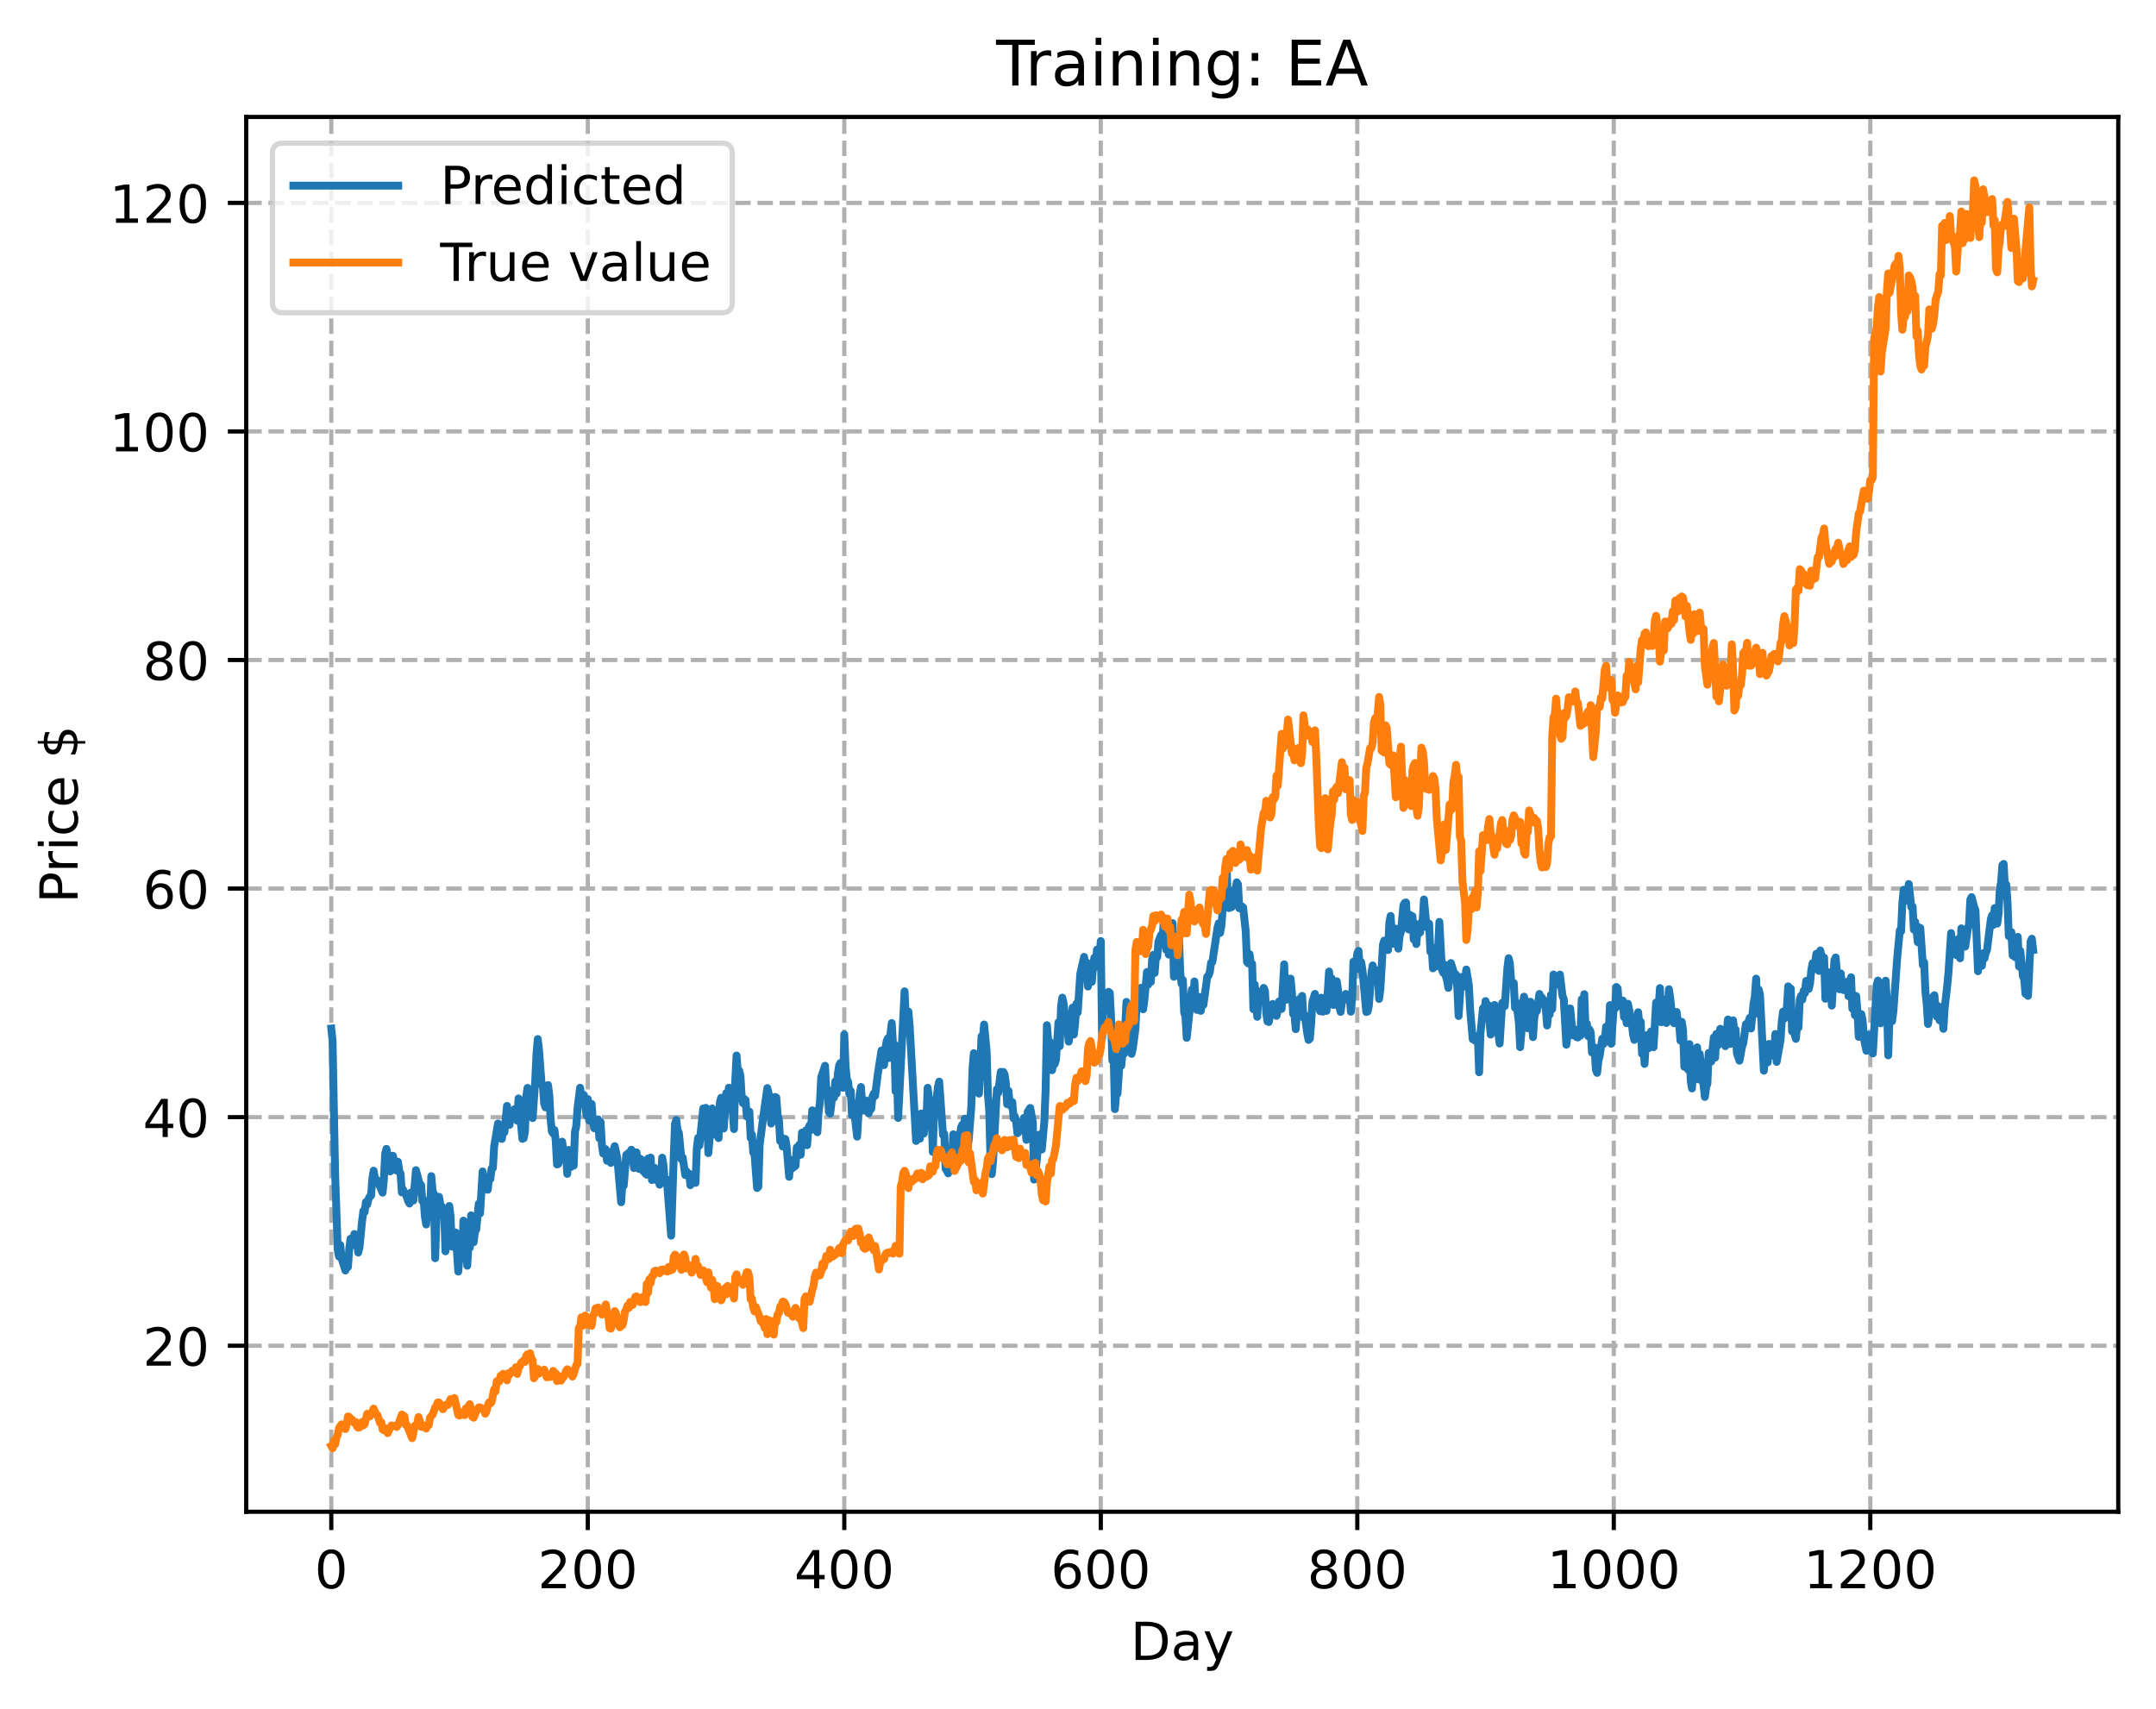 <?xml version="1.0" encoding="utf-8" standalone="no"?>
<!DOCTYPE svg PUBLIC "-//W3C//DTD SVG 1.1//EN"
  "http://www.w3.org/Graphics/SVG/1.1/DTD/svg11.dtd">
<!-- Created with matplotlib (https://matplotlib.org/) -->
<svg height="325.986pt" version="1.1" viewBox="0 0 411.286 325.986" width="411.286pt" xmlns="http://www.w3.org/2000/svg" xmlns:xlink="http://www.w3.org/1999/xlink">
 <defs>
  <style type="text/css">
*{stroke-linecap:butt;stroke-linejoin:round;}
  </style>
 </defs>
 <g id="figure_1">
  <g id="patch_1">
   <path d="M 0 325.986 
L 411.286 325.986 
L 411.286 0 
L 0 0 
z
" style="fill:#ffffff;"/>
  </g>
  <g id="axes_1">
   <g id="patch_2">
    <path d="M 46.966 288.43 
L 404.086 288.43 
L 404.086 22.318 
L 46.966 22.318 
z
" style="fill:#ffffff;"/>
   </g>
   <g id="matplotlib.axis_1">
    <g id="xtick_1">
     <g id="line2d_1">
      <path clip-path="url(#pa01273ef40)" d="M 63.198 288.43 
L 63.198 22.318 
" style="fill:none;stroke:#b0b0b0;stroke-dasharray:2.96,1.28;stroke-dashoffset:0;stroke-width:0.8;"/>
     </g>
     <g id="line2d_2">
      <defs>
       <path d="M 0 0 
L 0 3.5 
" id="m357f018211" style="stroke:#000000;stroke-width:0.8;"/>
      </defs>
      <g>
       <use style="stroke:#000000;stroke-width:0.8;" x="63.198" xlink:href="#m357f018211" y="288.43"/>
      </g>
     </g>
     <g id="text_1">
      <!-- 0 -->
      <defs>
       <path d="M 31.781 66.406 
Q 24.172 66.406 20.328 58.906 
Q 16.5 51.422 16.5 36.375 
Q 16.5 21.391 20.328 13.891 
Q 24.172 6.391 31.781 6.391 
Q 39.453 6.391 43.281 13.891 
Q 47.125 21.391 47.125 36.375 
Q 47.125 51.422 43.281 58.906 
Q 39.453 66.406 31.781 66.406 
z
M 31.781 74.219 
Q 44.047 74.219 50.516 64.516 
Q 56.984 54.828 56.984 36.375 
Q 56.984 17.969 50.516 8.266 
Q 44.047 -1.422 31.781 -1.422 
Q 19.531 -1.422 13.062 8.266 
Q 6.594 17.969 6.594 36.375 
Q 6.594 54.828 13.062 64.516 
Q 19.531 74.219 31.781 74.219 
z
" id="DejaVuSans-48"/>
      </defs>
      <g transform="translate(60.017 303.029)scale(0.1 -0.1)">
       <use xlink:href="#DejaVuSans-48"/>
      </g>
     </g>
    </g>
    <g id="xtick_2">
     <g id="line2d_3">
      <path clip-path="url(#pa01273ef40)" d="M 112.129 288.43 
L 112.129 22.318 
" style="fill:none;stroke:#b0b0b0;stroke-dasharray:2.96,1.28;stroke-dashoffset:0;stroke-width:0.8;"/>
     </g>
     <g id="line2d_4">
      <g>
       <use style="stroke:#000000;stroke-width:0.8;" x="112.129" xlink:href="#m357f018211" y="288.43"/>
      </g>
     </g>
     <g id="text_2">
      <!-- 200 -->
      <defs>
       <path d="M 19.188 8.297 
L 53.609 8.297 
L 53.609 0 
L 7.328 0 
L 7.328 8.297 
Q 12.938 14.109 22.625 23.891 
Q 32.328 33.688 34.812 36.531 
Q 39.547 41.844 41.422 45.531 
Q 43.312 49.219 43.312 52.781 
Q 43.312 58.594 39.234 62.25 
Q 35.156 65.922 28.609 65.922 
Q 23.969 65.922 18.812 64.312 
Q 13.672 62.703 7.812 59.422 
L 7.812 69.391 
Q 13.766 71.781 18.938 73 
Q 24.125 74.219 28.422 74.219 
Q 39.75 74.219 46.484 68.547 
Q 53.219 62.891 53.219 53.422 
Q 53.219 48.922 51.531 44.891 
Q 49.859 40.875 45.406 35.406 
Q 44.188 33.984 37.641 27.219 
Q 31.109 20.453 19.188 8.297 
z
" id="DejaVuSans-50"/>
      </defs>
      <g transform="translate(102.585 303.029)scale(0.1 -0.1)">
       <use xlink:href="#DejaVuSans-50"/>
       <use x="63.623" xlink:href="#DejaVuSans-48"/>
       <use x="127.246" xlink:href="#DejaVuSans-48"/>
      </g>
     </g>
    </g>
    <g id="xtick_3">
     <g id="line2d_5">
      <path clip-path="url(#pa01273ef40)" d="M 161.06 288.43 
L 161.06 22.318 
" style="fill:none;stroke:#b0b0b0;stroke-dasharray:2.96,1.28;stroke-dashoffset:0;stroke-width:0.8;"/>
     </g>
     <g id="line2d_6">
      <g>
       <use style="stroke:#000000;stroke-width:0.8;" x="161.06" xlink:href="#m357f018211" y="288.43"/>
      </g>
     </g>
     <g id="text_3">
      <!-- 400 -->
      <defs>
       <path d="M 37.797 64.312 
L 12.891 25.391 
L 37.797 25.391 
z
M 35.203 72.906 
L 47.609 72.906 
L 47.609 25.391 
L 58.016 25.391 
L 58.016 17.188 
L 47.609 17.188 
L 47.609 0 
L 37.797 0 
L 37.797 17.188 
L 4.891 17.188 
L 4.891 26.703 
z
" id="DejaVuSans-52"/>
      </defs>
      <g transform="translate(151.516 303.029)scale(0.1 -0.1)">
       <use xlink:href="#DejaVuSans-52"/>
       <use x="63.623" xlink:href="#DejaVuSans-48"/>
       <use x="127.246" xlink:href="#DejaVuSans-48"/>
      </g>
     </g>
    </g>
    <g id="xtick_4">
     <g id="line2d_7">
      <path clip-path="url(#pa01273ef40)" d="M 209.99 288.43 
L 209.99 22.318 
" style="fill:none;stroke:#b0b0b0;stroke-dasharray:2.96,1.28;stroke-dashoffset:0;stroke-width:0.8;"/>
     </g>
     <g id="line2d_8">
      <g>
       <use style="stroke:#000000;stroke-width:0.8;" x="209.99" xlink:href="#m357f018211" y="288.43"/>
      </g>
     </g>
     <g id="text_4">
      <!-- 600 -->
      <defs>
       <path d="M 33.016 40.375 
Q 26.375 40.375 22.484 35.828 
Q 18.609 31.297 18.609 23.391 
Q 18.609 15.531 22.484 10.953 
Q 26.375 6.391 33.016 6.391 
Q 39.656 6.391 43.531 10.953 
Q 47.406 15.531 47.406 23.391 
Q 47.406 31.297 43.531 35.828 
Q 39.656 40.375 33.016 40.375 
z
M 52.594 71.297 
L 52.594 62.312 
Q 48.875 64.062 45.094 64.984 
Q 41.312 65.922 37.594 65.922 
Q 27.828 65.922 22.672 59.328 
Q 17.531 52.734 16.797 39.406 
Q 19.672 43.656 24.016 45.922 
Q 28.375 48.188 33.594 48.188 
Q 44.578 48.188 50.953 41.516 
Q 57.328 34.859 57.328 23.391 
Q 57.328 12.156 50.688 5.359 
Q 44.047 -1.422 33.016 -1.422 
Q 20.359 -1.422 13.672 8.266 
Q 6.984 17.969 6.984 36.375 
Q 6.984 53.656 15.188 63.938 
Q 23.391 74.219 37.203 74.219 
Q 40.922 74.219 44.703 73.484 
Q 48.484 72.75 52.594 71.297 
z
" id="DejaVuSans-54"/>
      </defs>
      <g transform="translate(200.446 303.029)scale(0.1 -0.1)">
       <use xlink:href="#DejaVuSans-54"/>
       <use x="63.623" xlink:href="#DejaVuSans-48"/>
       <use x="127.246" xlink:href="#DejaVuSans-48"/>
      </g>
     </g>
    </g>
    <g id="xtick_5">
     <g id="line2d_9">
      <path clip-path="url(#pa01273ef40)" d="M 258.921 288.43 
L 258.921 22.318 
" style="fill:none;stroke:#b0b0b0;stroke-dasharray:2.96,1.28;stroke-dashoffset:0;stroke-width:0.8;"/>
     </g>
     <g id="line2d_10">
      <g>
       <use style="stroke:#000000;stroke-width:0.8;" x="258.921" xlink:href="#m357f018211" y="288.43"/>
      </g>
     </g>
     <g id="text_5">
      <!-- 800 -->
      <defs>
       <path d="M 31.781 34.625 
Q 24.75 34.625 20.719 30.859 
Q 16.703 27.094 16.703 20.516 
Q 16.703 13.922 20.719 10.156 
Q 24.75 6.391 31.781 6.391 
Q 38.812 6.391 42.859 10.172 
Q 46.922 13.969 46.922 20.516 
Q 46.922 27.094 42.891 30.859 
Q 38.875 34.625 31.781 34.625 
z
M 21.922 38.812 
Q 15.578 40.375 12.031 44.719 
Q 8.5 49.078 8.5 55.328 
Q 8.5 64.062 14.719 69.141 
Q 20.953 74.219 31.781 74.219 
Q 42.672 74.219 48.875 69.141 
Q 55.078 64.062 55.078 55.328 
Q 55.078 49.078 51.531 44.719 
Q 48 40.375 41.703 38.812 
Q 48.828 37.156 52.797 32.312 
Q 56.781 27.484 56.781 20.516 
Q 56.781 9.906 50.312 4.234 
Q 43.844 -1.422 31.781 -1.422 
Q 19.734 -1.422 13.25 4.234 
Q 6.781 9.906 6.781 20.516 
Q 6.781 27.484 10.781 32.312 
Q 14.797 37.156 21.922 38.812 
z
M 18.312 54.391 
Q 18.312 48.734 21.844 45.562 
Q 25.391 42.391 31.781 42.391 
Q 38.141 42.391 41.719 45.562 
Q 45.312 48.734 45.312 54.391 
Q 45.312 60.062 41.719 63.234 
Q 38.141 66.406 31.781 66.406 
Q 25.391 66.406 21.844 63.234 
Q 18.312 60.062 18.312 54.391 
z
" id="DejaVuSans-56"/>
      </defs>
      <g transform="translate(249.377 303.029)scale(0.1 -0.1)">
       <use xlink:href="#DejaVuSans-56"/>
       <use x="63.623" xlink:href="#DejaVuSans-48"/>
       <use x="127.246" xlink:href="#DejaVuSans-48"/>
      </g>
     </g>
    </g>
    <g id="xtick_6">
     <g id="line2d_11">
      <path clip-path="url(#pa01273ef40)" d="M 307.851 288.43 
L 307.851 22.318 
" style="fill:none;stroke:#b0b0b0;stroke-dasharray:2.96,1.28;stroke-dashoffset:0;stroke-width:0.8;"/>
     </g>
     <g id="line2d_12">
      <g>
       <use style="stroke:#000000;stroke-width:0.8;" x="307.851" xlink:href="#m357f018211" y="288.43"/>
      </g>
     </g>
     <g id="text_6">
      <!-- 1000 -->
      <defs>
       <path d="M 12.406 8.297 
L 28.516 8.297 
L 28.516 63.922 
L 10.984 60.406 
L 10.984 69.391 
L 28.422 72.906 
L 38.281 72.906 
L 38.281 8.297 
L 54.391 8.297 
L 54.391 0 
L 12.406 0 
z
" id="DejaVuSans-49"/>
      </defs>
      <g transform="translate(295.126 303.029)scale(0.1 -0.1)">
       <use xlink:href="#DejaVuSans-49"/>
       <use x="63.623" xlink:href="#DejaVuSans-48"/>
       <use x="127.246" xlink:href="#DejaVuSans-48"/>
       <use x="190.869" xlink:href="#DejaVuSans-48"/>
      </g>
     </g>
    </g>
    <g id="xtick_7">
     <g id="line2d_13">
      <path clip-path="url(#pa01273ef40)" d="M 356.782 288.43 
L 356.782 22.318 
" style="fill:none;stroke:#b0b0b0;stroke-dasharray:2.96,1.28;stroke-dashoffset:0;stroke-width:0.8;"/>
     </g>
     <g id="line2d_14">
      <g>
       <use style="stroke:#000000;stroke-width:0.8;" x="356.782" xlink:href="#m357f018211" y="288.43"/>
      </g>
     </g>
     <g id="text_7">
      <!-- 1200 -->
      <g transform="translate(344.057 303.029)scale(0.1 -0.1)">
       <use xlink:href="#DejaVuSans-49"/>
       <use x="63.623" xlink:href="#DejaVuSans-50"/>
       <use x="127.246" xlink:href="#DejaVuSans-48"/>
       <use x="190.869" xlink:href="#DejaVuSans-48"/>
      </g>
     </g>
    </g>
    <g id="text_8">
     <!-- Day -->
     <defs>
      <path d="M 19.672 64.797 
L 19.672 8.109 
L 31.594 8.109 
Q 46.688 8.109 53.688 14.938 
Q 60.688 21.781 60.688 36.531 
Q 60.688 51.172 53.688 57.984 
Q 46.688 64.797 31.594 64.797 
z
M 9.812 72.906 
L 30.078 72.906 
Q 51.266 72.906 61.172 64.094 
Q 71.094 55.281 71.094 36.531 
Q 71.094 17.672 61.125 8.828 
Q 51.172 0 30.078 0 
L 9.812 0 
z
" id="DejaVuSans-68"/>
      <path d="M 34.281 27.484 
Q 23.391 27.484 19.188 25 
Q 14.984 22.516 14.984 16.5 
Q 14.984 11.719 18.141 8.906 
Q 21.297 6.109 26.703 6.109 
Q 34.188 6.109 38.703 11.406 
Q 43.219 16.703 43.219 25.484 
L 43.219 27.484 
z
M 52.203 31.203 
L 52.203 0 
L 43.219 0 
L 43.219 8.297 
Q 40.141 3.328 35.547 0.953 
Q 30.953 -1.422 24.312 -1.422 
Q 15.922 -1.422 10.953 3.297 
Q 6 8.016 6 15.922 
Q 6 25.141 12.172 29.828 
Q 18.359 34.516 30.609 34.516 
L 43.219 34.516 
L 43.219 35.406 
Q 43.219 41.609 39.141 45 
Q 35.062 48.391 27.688 48.391 
Q 23 48.391 18.547 47.266 
Q 14.109 46.141 10.016 43.891 
L 10.016 52.203 
Q 14.938 54.109 19.578 55.047 
Q 24.219 56 28.609 56 
Q 40.484 56 46.344 49.844 
Q 52.203 43.703 52.203 31.203 
z
" id="DejaVuSans-97"/>
      <path d="M 32.172 -5.078 
Q 28.375 -14.844 24.75 -17.812 
Q 21.141 -20.797 15.094 -20.797 
L 7.906 -20.797 
L 7.906 -13.281 
L 13.188 -13.281 
Q 16.891 -13.281 18.938 -11.516 
Q 21 -9.766 23.484 -3.219 
L 25.094 0.875 
L 2.984 54.688 
L 12.5 54.688 
L 29.594 11.922 
L 46.688 54.688 
L 56.203 54.688 
z
" id="DejaVuSans-121"/>
     </defs>
     <g transform="translate(215.652 316.707)scale(0.1 -0.1)">
      <use xlink:href="#DejaVuSans-68"/>
      <use x="77.002" xlink:href="#DejaVuSans-97"/>
      <use x="138.281" xlink:href="#DejaVuSans-121"/>
     </g>
    </g>
   </g>
   <g id="matplotlib.axis_2">
    <g id="ytick_1">
     <g id="line2d_15">
      <path clip-path="url(#pa01273ef40)" d="M 46.966 256.754 
L 404.086 256.754 
" style="fill:none;stroke:#b0b0b0;stroke-dasharray:2.96,1.28;stroke-dashoffset:0;stroke-width:0.8;"/>
     </g>
     <g id="line2d_16">
      <defs>
       <path d="M 0 0 
L -3.5 0 
" id="m8ee7f7726b" style="stroke:#000000;stroke-width:0.8;"/>
      </defs>
      <g>
       <use style="stroke:#000000;stroke-width:0.8;" x="46.966" xlink:href="#m8ee7f7726b" y="256.754"/>
      </g>
     </g>
     <g id="text_9">
      <!-- 20 -->
      <g transform="translate(27.241 260.553)scale(0.1 -0.1)">
       <use xlink:href="#DejaVuSans-50"/>
       <use x="63.623" xlink:href="#DejaVuSans-48"/>
      </g>
     </g>
    </g>
    <g id="ytick_2">
     <g id="line2d_17">
      <path clip-path="url(#pa01273ef40)" d="M 46.966 213.145 
L 404.086 213.145 
" style="fill:none;stroke:#b0b0b0;stroke-dasharray:2.96,1.28;stroke-dashoffset:0;stroke-width:0.8;"/>
     </g>
     <g id="line2d_18">
      <g>
       <use style="stroke:#000000;stroke-width:0.8;" x="46.966" xlink:href="#m8ee7f7726b" y="213.145"/>
      </g>
     </g>
     <g id="text_10">
      <!-- 40 -->
      <g transform="translate(27.241 216.944)scale(0.1 -0.1)">
       <use xlink:href="#DejaVuSans-52"/>
       <use x="63.623" xlink:href="#DejaVuSans-48"/>
      </g>
     </g>
    </g>
    <g id="ytick_3">
     <g id="line2d_19">
      <path clip-path="url(#pa01273ef40)" d="M 46.966 169.536 
L 404.086 169.536 
" style="fill:none;stroke:#b0b0b0;stroke-dasharray:2.96,1.28;stroke-dashoffset:0;stroke-width:0.8;"/>
     </g>
     <g id="line2d_20">
      <g>
       <use style="stroke:#000000;stroke-width:0.8;" x="46.966" xlink:href="#m8ee7f7726b" y="169.536"/>
      </g>
     </g>
     <g id="text_11">
      <!-- 60 -->
      <g transform="translate(27.241 173.335)scale(0.1 -0.1)">
       <use xlink:href="#DejaVuSans-54"/>
       <use x="63.623" xlink:href="#DejaVuSans-48"/>
      </g>
     </g>
    </g>
    <g id="ytick_4">
     <g id="line2d_21">
      <path clip-path="url(#pa01273ef40)" d="M 46.966 125.927 
L 404.086 125.927 
" style="fill:none;stroke:#b0b0b0;stroke-dasharray:2.96,1.28;stroke-dashoffset:0;stroke-width:0.8;"/>
     </g>
     <g id="line2d_22">
      <g>
       <use style="stroke:#000000;stroke-width:0.8;" x="46.966" xlink:href="#m8ee7f7726b" y="125.927"/>
      </g>
     </g>
     <g id="text_12">
      <!-- 80 -->
      <g transform="translate(27.241 129.726)scale(0.1 -0.1)">
       <use xlink:href="#DejaVuSans-56"/>
       <use x="63.623" xlink:href="#DejaVuSans-48"/>
      </g>
     </g>
    </g>
    <g id="ytick_5">
     <g id="line2d_23">
      <path clip-path="url(#pa01273ef40)" d="M 46.966 82.318 
L 404.086 82.318 
" style="fill:none;stroke:#b0b0b0;stroke-dasharray:2.96,1.28;stroke-dashoffset:0;stroke-width:0.8;"/>
     </g>
     <g id="line2d_24">
      <g>
       <use style="stroke:#000000;stroke-width:0.8;" x="46.966" xlink:href="#m8ee7f7726b" y="82.318"/>
      </g>
     </g>
     <g id="text_13">
      <!-- 100 -->
      <g transform="translate(20.878 86.118)scale(0.1 -0.1)">
       <use xlink:href="#DejaVuSans-49"/>
       <use x="63.623" xlink:href="#DejaVuSans-48"/>
       <use x="127.246" xlink:href="#DejaVuSans-48"/>
      </g>
     </g>
    </g>
    <g id="ytick_6">
     <g id="line2d_25">
      <path clip-path="url(#pa01273ef40)" d="M 46.966 38.71 
L 404.086 38.71 
" style="fill:none;stroke:#b0b0b0;stroke-dasharray:2.96,1.28;stroke-dashoffset:0;stroke-width:0.8;"/>
     </g>
     <g id="line2d_26">
      <g>
       <use style="stroke:#000000;stroke-width:0.8;" x="46.966" xlink:href="#m8ee7f7726b" y="38.71"/>
      </g>
     </g>
     <g id="text_14">
      <!-- 120 -->
      <g transform="translate(20.878 42.509)scale(0.1 -0.1)">
       <use xlink:href="#DejaVuSans-49"/>
       <use x="63.623" xlink:href="#DejaVuSans-50"/>
       <use x="127.246" xlink:href="#DejaVuSans-48"/>
      </g>
     </g>
    </g>
    <g id="text_15">
     <!-- Price $ -->
     <defs>
      <path d="M 19.672 64.797 
L 19.672 37.406 
L 32.078 37.406 
Q 38.969 37.406 42.719 40.969 
Q 46.484 44.531 46.484 51.125 
Q 46.484 57.672 42.719 61.234 
Q 38.969 64.797 32.078 64.797 
z
M 9.812 72.906 
L 32.078 72.906 
Q 44.344 72.906 50.609 67.359 
Q 56.891 61.812 56.891 51.125 
Q 56.891 40.328 50.609 34.812 
Q 44.344 29.297 32.078 29.297 
L 19.672 29.297 
L 19.672 0 
L 9.812 0 
z
" id="DejaVuSans-80"/>
      <path d="M 41.109 46.297 
Q 39.594 47.172 37.812 47.578 
Q 36.031 48 33.891 48 
Q 26.266 48 22.188 43.047 
Q 18.109 38.094 18.109 28.812 
L 18.109 0 
L 9.078 0 
L 9.078 54.688 
L 18.109 54.688 
L 18.109 46.188 
Q 20.953 51.172 25.484 53.578 
Q 30.031 56 36.531 56 
Q 37.453 56 38.578 55.875 
Q 39.703 55.766 41.062 55.516 
z
" id="DejaVuSans-114"/>
      <path d="M 9.422 54.688 
L 18.406 54.688 
L 18.406 0 
L 9.422 0 
z
M 9.422 75.984 
L 18.406 75.984 
L 18.406 64.594 
L 9.422 64.594 
z
" id="DejaVuSans-105"/>
      <path d="M 48.781 52.594 
L 48.781 44.188 
Q 44.969 46.297 41.141 47.344 
Q 37.312 48.391 33.406 48.391 
Q 24.656 48.391 19.812 42.844 
Q 14.984 37.312 14.984 27.297 
Q 14.984 17.281 19.812 11.734 
Q 24.656 6.203 33.406 6.203 
Q 37.312 6.203 41.141 7.25 
Q 44.969 8.297 48.781 10.406 
L 48.781 2.094 
Q 45.016 0.344 40.984 -0.531 
Q 36.969 -1.422 32.422 -1.422 
Q 20.062 -1.422 12.781 6.344 
Q 5.516 14.109 5.516 27.297 
Q 5.516 40.672 12.859 48.328 
Q 20.219 56 33.016 56 
Q 37.156 56 41.109 55.141 
Q 45.062 54.297 48.781 52.594 
z
" id="DejaVuSans-99"/>
      <path d="M 56.203 29.594 
L 56.203 25.203 
L 14.891 25.203 
Q 15.484 15.922 20.484 11.062 
Q 25.484 6.203 34.422 6.203 
Q 39.594 6.203 44.453 7.469 
Q 49.312 8.734 54.109 11.281 
L 54.109 2.781 
Q 49.266 0.734 44.188 -0.344 
Q 39.109 -1.422 33.891 -1.422 
Q 20.797 -1.422 13.156 6.188 
Q 5.516 13.812 5.516 26.812 
Q 5.516 40.234 12.766 48.109 
Q 20.016 56 32.328 56 
Q 43.359 56 49.781 48.891 
Q 56.203 41.797 56.203 29.594 
z
M 47.219 32.234 
Q 47.125 39.594 43.094 43.984 
Q 39.062 48.391 32.422 48.391 
Q 24.906 48.391 20.391 44.141 
Q 15.875 39.891 15.188 32.172 
z
" id="DejaVuSans-101"/>
      <path id="DejaVuSans-32"/>
      <path d="M 33.797 -14.703 
L 28.906 -14.703 
L 28.859 0 
Q 23.734 0.094 18.609 1.188 
Q 13.484 2.297 8.297 4.5 
L 8.297 13.281 
Q 13.281 10.156 18.375 8.562 
Q 23.484 6.984 28.906 6.938 
L 28.906 29.203 
Q 18.109 30.953 13.203 35.156 
Q 8.297 39.359 8.297 46.688 
Q 8.297 54.641 13.625 59.219 
Q 18.953 63.812 28.906 64.5 
L 28.906 75.984 
L 33.797 75.984 
L 33.797 64.656 
Q 38.328 64.453 42.578 63.688 
Q 46.828 62.938 50.875 61.625 
L 50.875 53.078 
Q 46.828 55.125 42.547 56.25 
Q 38.281 57.375 33.797 57.562 
L 33.797 36.719 
Q 44.875 35.016 50.094 30.609 
Q 55.328 26.219 55.328 18.609 
Q 55.328 10.359 49.781 5.594 
Q 44.234 0.828 33.797 0.094 
z
M 28.906 37.594 
L 28.906 57.625 
Q 23.25 56.984 20.266 54.391 
Q 17.281 51.812 17.281 47.516 
Q 17.281 43.312 20.031 40.969 
Q 22.797 38.625 28.906 37.594 
z
M 33.797 28.219 
L 33.797 7.078 
Q 39.984 7.906 43.141 10.594 
Q 46.297 13.281 46.297 17.672 
Q 46.297 21.969 43.281 24.5 
Q 40.281 27.047 33.797 28.219 
z
" id="DejaVuSans-36"/>
     </defs>
     <g transform="translate(14.798 172.342)rotate(-90)scale(0.1 -0.1)">
      <use xlink:href="#DejaVuSans-80"/>
      <use x="58.553" xlink:href="#DejaVuSans-114"/>
      <use x="99.666" xlink:href="#DejaVuSans-105"/>
      <use x="127.449" xlink:href="#DejaVuSans-99"/>
      <use x="182.43" xlink:href="#DejaVuSans-101"/>
      <use x="243.953" xlink:href="#DejaVuSans-32"/>
      <use x="275.74" xlink:href="#DejaVuSans-36"/>
     </g>
    </g>
   </g>
   <g id="line2d_27">
    <path clip-path="url(#pa01273ef40)" d="M 63.198 196.246 
L 63.443 198.605 
L 63.932 224.081 
L 64.422 238.394 
L 64.666 239.747 
L 64.911 237.53 
L 65.156 240.051 
L 65.89 242.407 
L 66.134 240.705 
L 66.379 241.744 
L 66.623 238.249 
L 66.868 236.346 
L 67.113 237.574 
L 67.357 237.557 
L 67.602 235.437 
L 67.847 236.297 
L 68.091 236.516 
L 68.336 238.985 
L 68.581 238 
L 69.07 233.015 
L 69.315 231.032 
L 69.559 231.252 
L 69.804 229.337 
L 70.049 229.82 
L 70.293 228.792 
L 70.538 228.281 
L 70.783 228.135 
L 71.027 224.937 
L 71.272 223.361 
L 71.517 224.797 
L 72.006 225.24 
L 72.984 227.555 
L 73.229 225.049 
L 73.474 220.12 
L 73.718 219.194 
L 74.452 223.488 
L 74.942 220.504 
L 75.676 223.35 
L 75.92 221.655 
L 76.165 223.437 
L 76.41 223.913 
L 76.654 227.508 
L 76.899 226.963 
L 77.144 227.556 
L 77.388 227.769 
L 77.878 229.215 
L 78.122 229.636 
L 78.367 227.553 
L 78.856 229.059 
L 79.345 223.256 
L 80.079 225.992 
L 80.324 226.076 
L 80.569 229.165 
L 80.813 228.928 
L 81.058 232.109 
L 81.303 233.628 
L 81.547 229.935 
L 81.792 229.999 
L 82.037 231.546 
L 82.281 224.394 
L 82.526 227.305 
L 82.771 227.758 
L 83.015 240.066 
L 83.26 232.481 
L 83.505 229.088 
L 83.749 228.347 
L 83.994 229.811 
L 84.239 230.154 
L 84.483 231.055 
L 84.728 230.964 
L 84.972 238.746 
L 85.217 234.877 
L 85.462 233.768 
L 85.706 230.09 
L 85.951 232.073 
L 86.196 237.85 
L 86.44 235.017 
L 86.93 235.164 
L 87.419 242.613 
L 87.908 236.147 
L 88.153 240.066 
L 88.398 232.887 
L 88.642 234.516 
L 88.887 234.63 
L 89.132 241.493 
L 89.376 237.395 
L 89.621 238.06 
L 89.866 231.883 
L 90.355 237.015 
L 90.599 235.012 
L 90.844 234.617 
L 91.333 229.649 
L 91.578 231.508 
L 92.067 223.501 
L 92.557 226.92 
L 92.801 224.871 
L 93.046 226.994 
L 93.291 224.692 
L 93.535 224.969 
L 93.78 222.966 
L 94.025 222.857 
L 94.269 218.726 
L 95.003 214.347 
L 95.248 215.337 
L 95.493 215.699 
L 95.737 217.307 
L 95.982 215.555 
L 96.227 216.028 
L 96.716 211 
L 97.205 214.616 
L 97.45 212 
L 97.694 212.784 
L 97.939 212.584 
L 98.184 211.607 
L 98.428 211.795 
L 98.673 213.83 
L 98.918 209.572 
L 99.652 217.287 
L 99.896 217.175 
L 100.141 215.928 
L 100.386 209.254 
L 100.63 207.564 
L 100.875 211.237 
L 101.12 210.859 
L 101.364 211.847 
L 101.609 213.333 
L 102.098 206.18 
L 102.343 201.039 
L 102.587 198.245 
L 102.832 200.407 
L 103.321 206.874 
L 103.566 207.378 
L 103.811 210.567 
L 104.055 211.284 
L 104.3 207.942 
L 104.545 207.024 
L 104.789 208.973 
L 105.034 213.546 
L 105.279 215.895 
L 105.523 216.255 
L 105.768 215.594 
L 106.013 217.651 
L 106.257 222.17 
L 106.502 222.074 
L 106.747 220.896 
L 106.991 218.812 
L 107.236 217.817 
L 107.725 221.32 
L 107.97 220.057 
L 108.215 223.973 
L 108.459 219.401 
L 108.704 219.586 
L 108.948 222.63 
L 109.193 222.349 
L 109.438 222.399 
L 109.682 215.933 
L 109.927 214.86 
L 110.172 211.393 
L 110.661 207.534 
L 110.906 209.436 
L 111.15 209.293 
L 111.395 208.916 
L 111.884 212.826 
L 112.129 209.693 
L 112.374 213.795 
L 112.618 213.482 
L 112.863 210.628 
L 113.108 214.015 
L 113.352 215.268 
L 113.597 213.739 
L 113.842 214.533 
L 114.086 213.561 
L 114.331 217.173 
L 114.575 214.098 
L 114.82 218.48 
L 115.065 220.089 
L 115.309 219.13 
L 115.554 219.285 
L 115.799 221.465 
L 116.043 221.066 
L 116.288 219.872 
L 116.533 221.883 
L 117.022 219.473 
L 117.267 218.677 
L 117.756 220.937 
L 118.49 229.387 
L 118.735 225.68 
L 118.979 226.235 
L 119.469 220.326 
L 119.713 220.342 
L 119.958 219.921 
L 120.203 220.65 
L 120.447 219.368 
L 120.692 220.764 
L 120.936 222.866 
L 121.181 219.864 
L 121.426 219.866 
L 121.67 222.194 
L 121.915 223.041 
L 122.16 221.09 
L 122.404 221.329 
L 122.649 223.371 
L 123.138 223.922 
L 123.383 224.134 
L 123.628 221.036 
L 123.872 222.11 
L 124.117 220.856 
L 124.362 225.149 
L 124.606 222.956 
L 124.851 222.802 
L 125.096 225.102 
L 125.34 223.949 
L 125.83 226.041 
L 126.074 225.389 
L 126.319 220.87 
L 126.563 222.298 
L 126.808 225.233 
L 127.053 224.919 
L 127.297 226.215 
L 128.031 235.757 
L 128.521 220.741 
L 128.765 214.433 
L 129.01 213.684 
L 129.255 215.655 
L 129.499 216.123 
L 129.989 221.189 
L 130.233 220.842 
L 130.723 224.185 
L 130.967 223.488 
L 131.212 224.363 
L 131.457 223.931 
L 131.701 226.132 
L 131.946 225.008 
L 132.68 225.688 
L 132.924 219.097 
L 133.169 217.103 
L 133.414 218.569 
L 134.148 211.49 
L 134.392 211.7 
L 134.637 211.368 
L 134.882 212.561 
L 135.126 220.015 
L 135.86 211.489 
L 136.105 212.757 
L 136.35 216.473 
L 136.594 216.509 
L 136.839 214.058 
L 137.084 217.143 
L 137.328 210.31 
L 137.573 209.441 
L 137.818 210.321 
L 138.062 215.313 
L 138.551 208.539 
L 138.796 210.957 
L 139.041 207.519 
L 139.285 208.249 
L 139.53 211.644 
L 139.775 212.025 
L 140.019 215.428 
L 140.264 206.107 
L 140.509 201.383 
L 140.753 204.607 
L 140.998 204.239 
L 141.243 205.207 
L 141.487 209.171 
L 141.732 210.492 
L 141.977 209.66 
L 142.221 209.866 
L 142.466 213.027 
L 142.711 212.374 
L 142.955 212.092 
L 143.2 217.106 
L 143.445 216.475 
L 143.689 219.92 
L 143.934 220.177 
L 144.423 226.668 
L 144.668 226.412 
L 144.912 218.426 
L 145.646 212.77 
L 146.38 207.592 
L 146.625 208.612 
L 147.114 214.369 
L 147.359 212.742 
L 147.604 209.951 
L 147.848 209.285 
L 148.093 209.395 
L 148.338 212.721 
L 148.582 213.602 
L 148.827 217.722 
L 149.072 217.005 
L 149.316 218.759 
L 149.561 217.734 
L 149.806 217.31 
L 150.05 218.679 
L 150.539 224.533 
L 150.784 221.256 
L 151.029 222.99 
L 151.763 222.424 
L 152.007 218.905 
L 152.252 219.066 
L 152.497 218.375 
L 152.741 220.327 
L 152.986 216.097 
L 153.231 217.913 
L 153.475 216.445 
L 153.72 215.693 
L 153.965 218.497 
L 154.209 215.264 
L 154.454 214.676 
L 154.699 215.599 
L 154.943 211.847 
L 155.188 214.963 
L 155.433 213.879 
L 155.677 214.055 
L 155.922 216.027 
L 156.166 212.053 
L 156.411 210.364 
L 156.656 205.554 
L 157.39 203.345 
L 157.634 208.053 
L 157.879 207.887 
L 158.124 212.177 
L 158.368 212.477 
L 158.858 208.416 
L 159.102 209.429 
L 159.347 206.307 
L 159.592 208.647 
L 159.836 204.806 
L 160.081 203.287 
L 160.326 202.806 
L 160.57 204.715 
L 160.815 207.544 
L 161.06 197.37 
L 161.304 203.443 
L 161.549 205.922 
L 161.794 206.412 
L 162.038 208.752 
L 162.283 208.144 
L 162.527 212.756 
L 162.772 210.475 
L 163.506 216.873 
L 163.995 208.789 
L 164.24 207.39 
L 164.485 210.944 
L 164.729 211.898 
L 164.974 211.885 
L 165.219 209.954 
L 165.463 210.212 
L 165.708 212.427 
L 165.953 211.708 
L 166.197 211.577 
L 166.442 209.228 
L 166.687 208.624 
L 166.931 209.088 
L 167.421 205.164 
L 168.154 200.423 
L 168.399 201.557 
L 168.644 203.221 
L 168.888 200.179 
L 169.133 198.654 
L 169.378 198.091 
L 169.622 201.867 
L 169.867 197.279 
L 170.112 195.19 
L 170.356 199.313 
L 170.601 199.246 
L 170.846 208.227 
L 171.09 204.533 
L 171.335 213.298 
L 172.558 189.14 
L 172.803 194.04 
L 173.048 195.046 
L 173.292 192.999 
L 173.537 195.853 
L 174.76 217.688 
L 175.005 216.827 
L 175.249 215.067 
L 175.494 217.251 
L 175.739 212.454 
L 175.983 214.959 
L 176.228 216.279 
L 176.473 213.285 
L 176.717 213.774 
L 176.962 207.541 
L 177.207 209.548 
L 177.451 213.593 
L 177.696 212.225 
L 177.941 219.789 
L 178.185 211.914 
L 178.43 211.19 
L 178.675 209.651 
L 178.919 207.389 
L 179.164 206.363 
L 179.898 216.568 
L 180.142 216.363 
L 180.387 223 
L 180.632 223.329 
L 180.876 223.868 
L 181.121 220.367 
L 181.366 220.357 
L 181.61 220.722 
L 181.855 216.415 
L 182.1 217.091 
L 182.344 216.609 
L 182.589 218.362 
L 182.834 220.943 
L 183.078 217.138 
L 183.323 215.113 
L 183.568 214.595 
L 183.812 215.511 
L 184.057 213.434 
L 184.302 220.002 
L 184.546 219.172 
L 184.791 217.519 
L 185.28 211.281 
L 185.525 203.858 
L 185.77 200.943 
L 186.014 202.165 
L 186.259 202.818 
L 186.503 206.894 
L 186.748 208.655 
L 187.237 197.737 
L 187.482 198.249 
L 187.727 195.461 
L 188.216 200.539 
L 188.461 208.861 
L 188.705 211.905 
L 188.95 221.394 
L 189.195 224.023 
L 189.439 221.526 
L 190.173 207.807 
L 190.418 208.516 
L 190.907 204.508 
L 191.152 205.496 
L 191.397 204.521 
L 191.641 205.01 
L 191.886 206.744 
L 192.13 210.682 
L 192.375 208.121 
L 192.62 210.622 
L 192.864 211.07 
L 193.109 210.276 
L 193.354 213.375 
L 193.598 212.995 
L 193.843 214.007 
L 194.088 216.224 
L 194.332 215.937 
L 194.577 214.827 
L 194.822 215.409 
L 195.311 213.286 
L 195.556 214.843 
L 195.8 217.485 
L 196.045 212.14 
L 196.534 211.387 
L 197.024 214.117 
L 197.268 225.067 
L 197.513 223.963 
L 198.247 216.488 
L 198.736 219.323 
L 199.225 213.959 
L 199.47 207.78 
L 199.715 195.592 
L 199.959 198.597 
L 200.204 198.683 
L 200.449 199.641 
L 200.693 204.192 
L 200.938 202.915 
L 201.183 203.042 
L 201.427 202.284 
L 201.917 195.04 
L 202.161 199.608 
L 202.406 192.014 
L 202.651 190.345 
L 202.895 191.448 
L 203.14 193.934 
L 203.385 194.078 
L 203.874 198.739 
L 204.118 197.04 
L 204.608 192.256 
L 204.852 197.383 
L 205.097 195.225 
L 205.342 191.506 
L 205.586 193.189 
L 206.076 185.796 
L 206.81 182.563 
L 207.054 184.756 
L 207.299 183.631 
L 207.544 188.23 
L 207.788 185.817 
L 208.033 185.075 
L 208.278 187.341 
L 208.522 184.319 
L 208.767 182.704 
L 209.012 184.476 
L 209.256 181.181 
L 209.501 181.19 
L 209.746 182.34 
L 209.99 179.544 
L 210.235 198.084 
L 210.479 190.775 
L 210.969 191.391 
L 211.213 191.489 
L 211.458 189.23 
L 211.703 189.428 
L 211.947 194.128 
L 212.192 202.335 
L 212.437 201.039 
L 212.681 211.621 
L 212.926 208.719 
L 213.171 208.69 
L 213.66 201.515 
L 213.905 203.342 
L 214.149 200.517 
L 214.394 201.088 
L 214.883 191.152 
L 215.128 194.161 
L 215.617 196.011 
L 215.862 201.07 
L 216.106 200.017 
L 216.596 196.313 
L 216.84 191.225 
L 217.085 192.118 
L 217.33 192.088 
L 217.574 188.473 
L 217.819 189.971 
L 218.064 192.569 
L 218.308 190.791 
L 218.798 185.451 
L 219.042 187.856 
L 219.287 185.466 
L 219.532 187.339 
L 219.776 183.116 
L 220.021 182.17 
L 220.266 185.639 
L 220.51 182.533 
L 220.755 182.621 
L 221 179.605 
L 221.489 178.395 
L 221.734 180.136 
L 221.978 176.028 
L 222.467 181.214 
L 222.712 179.533 
L 222.957 182.127 
L 223.201 180.292 
L 223.446 179.901 
L 223.691 176.117 
L 223.935 186.356 
L 224.18 180.295 
L 224.425 181.752 
L 224.669 178.434 
L 224.914 179.057 
L 225.159 185.789 
L 225.403 187.712 
L 225.648 186.987 
L 225.893 193.161 
L 226.137 193.906 
L 226.382 198.021 
L 227.361 188.796 
L 227.605 191.802 
L 227.85 187.249 
L 228.094 192.257 
L 228.339 192.688 
L 228.584 192.177 
L 228.828 190.205 
L 229.073 192.868 
L 229.318 191.171 
L 229.562 191.753 
L 230.052 188.215 
L 230.296 186.343 
L 230.541 186.146 
L 230.786 185.472 
L 231.03 183.689 
L 231.275 183.533 
L 232.254 177.011 
L 232.498 176.147 
L 232.743 178.003 
L 232.988 176.694 
L 233.966 164.458 
L 234.211 171.498 
L 234.455 173.253 
L 234.7 169.979 
L 234.945 173.088 
L 235.189 169.955 
L 235.434 170.571 
L 235.679 169.903 
L 235.923 168.338 
L 236.168 168.747 
L 236.413 173.303 
L 236.902 172.923 
L 237.147 173.149 
L 237.636 177.685 
L 237.881 183.528 
L 238.125 183.821 
L 238.37 182.046 
L 238.615 183.866 
L 238.859 183.887 
L 239.104 192.566 
L 239.349 187.838 
L 239.838 194.003 
L 240.082 189.178 
L 240.327 191.008 
L 240.572 189.512 
L 240.816 189.737 
L 241.061 188.485 
L 241.306 189.067 
L 241.55 193.268 
L 241.795 194.891 
L 242.04 195.001 
L 242.529 192.162 
L 242.774 191.547 
L 243.018 192.565 
L 243.263 192.554 
L 243.508 193.822 
L 243.752 192.816 
L 243.997 191.065 
L 244.242 192.006 
L 244.486 192.494 
L 244.976 183.988 
L 245.22 190.784 
L 245.465 186.623 
L 245.954 190.72 
L 246.199 186.716 
L 246.443 189.352 
L 246.688 193.459 
L 246.933 193.483 
L 247.177 196.363 
L 247.422 193.156 
L 247.667 194.025 
L 247.911 190.569 
L 248.156 193.179 
L 248.401 190.008 
L 248.645 194.153 
L 248.89 193.662 
L 249.379 197.162 
L 249.624 198.411 
L 249.869 198.157 
L 250.113 195.428 
L 250.358 191.133 
L 250.847 189.624 
L 251.092 191.23 
L 251.581 191.584 
L 251.826 192.943 
L 252.07 190.353 
L 252.315 193.027 
L 252.56 190.816 
L 252.804 191.601 
L 253.049 192.871 
L 253.538 185.351 
L 253.783 189.091 
L 254.028 186.663 
L 254.272 191.709 
L 254.517 191.728 
L 254.762 191.301 
L 255.006 187.218 
L 255.251 188.864 
L 255.496 192.141 
L 255.74 193.067 
L 255.985 191.209 
L 256.23 190.878 
L 256.719 189.632 
L 256.964 189.817 
L 257.208 190.699 
L 257.453 189.847 
L 257.697 193.034 
L 257.942 190.402 
L 258.187 183.482 
L 258.431 183.768 
L 258.676 184.243 
L 258.921 181.863 
L 259.165 181.425 
L 259.41 185 
L 259.655 183.55 
L 259.899 185.02 
L 260.633 193.079 
L 260.878 193.011 
L 261.123 191.944 
L 261.612 185.618 
L 261.857 184.192 
L 262.101 187.168 
L 262.346 185.707 
L 262.591 187.249 
L 262.835 185.122 
L 263.08 190.591 
L 263.325 188.699 
L 263.814 180.257 
L 264.058 179.463 
L 264.303 181.187 
L 264.548 180.588 
L 264.792 181.272 
L 265.037 176.03 
L 265.282 174.755 
L 265.526 178.619 
L 265.771 180.068 
L 266.016 179.219 
L 266.26 177.182 
L 266.75 181.001 
L 266.994 178.616 
L 267.239 177.816 
L 267.728 172.694 
L 267.973 172.259 
L 268.218 172.183 
L 268.462 177.026 
L 268.707 177.33 
L 268.952 174.527 
L 269.196 177.006 
L 269.441 174.802 
L 269.685 179.25 
L 269.93 176.203 
L 270.175 180.12 
L 270.419 177.528 
L 270.664 178.095 
L 270.909 177.911 
L 271.153 176.099 
L 271.398 175.436 
L 271.643 171.614 
L 272.132 176.889 
L 272.377 176.915 
L 272.621 176.227 
L 272.866 181.584 
L 273.111 180.733 
L 273.355 184.759 
L 273.6 184.41 
L 273.845 184.423 
L 274.334 181.132 
L 274.579 175.888 
L 275.068 184.973 
L 275.313 185.603 
L 275.557 184.027 
L 275.802 186.226 
L 276.046 187.055 
L 276.291 188.486 
L 276.78 183.74 
L 277.27 185.313 
L 277.514 185.766 
L 277.759 185.963 
L 278.004 188.51 
L 278.248 193.852 
L 278.738 186.404 
L 279.227 188.247 
L 279.472 187.046 
L 279.716 184.979 
L 280.206 187.965 
L 280.45 192.671 
L 280.94 198.283 
L 281.184 197.541 
L 281.429 198.567 
L 281.918 197.89 
L 282.163 204.591 
L 282.407 197.251 
L 282.897 192.359 
L 283.141 193.878 
L 283.386 190.99 
L 283.631 193.236 
L 283.875 191.729 
L 284.365 197.397 
L 284.609 193.553 
L 284.854 192.287 
L 285.099 191.737 
L 286.077 199.104 
L 286.567 191.342 
L 286.811 191.187 
L 287.056 191.957 
L 287.545 184.816 
L 287.79 182.821 
L 288.034 183.861 
L 288.279 187.233 
L 288.524 187.604 
L 288.768 187.549 
L 289.013 192.293 
L 289.258 191.249 
L 289.747 195.099 
L 289.992 199.805 
L 290.236 196.872 
L 290.481 191.801 
L 290.726 190.152 
L 291.215 192.143 
L 291.46 196.195 
L 291.704 195.199 
L 291.949 191.123 
L 292.438 197.881 
L 292.683 194.223 
L 292.928 192.905 
L 293.172 192.912 
L 293.661 189.64 
L 293.906 190.301 
L 294.151 190.33 
L 294.395 190.754 
L 294.885 192.484 
L 295.129 195.668 
L 295.374 193.153 
L 295.619 193.569 
L 295.863 189.813 
L 296.108 192.53 
L 296.353 185.935 
L 296.842 187.57 
L 297.087 187.828 
L 297.331 187.166 
L 297.576 185.938 
L 298.065 190.032 
L 298.31 190.609 
L 298.799 199.333 
L 299.289 195.049 
L 299.533 192.408 
L 300.022 197.524 
L 300.267 196.327 
L 300.512 197.563 
L 300.756 197.89 
L 301.001 197.939 
L 301.246 197.417 
L 301.49 197.599 
L 301.735 190.664 
L 301.98 191.878 
L 302.224 189.683 
L 302.469 196.678 
L 302.714 195.311 
L 302.958 197.689 
L 303.203 196.409 
L 303.448 196.958 
L 303.692 200.81 
L 303.937 200.091 
L 304.182 199.833 
L 304.426 204.107 
L 304.671 204.701 
L 304.916 202.427 
L 305.16 201.438 
L 305.649 198.177 
L 305.894 199.191 
L 306.139 198.363 
L 306.383 195.881 
L 306.628 197.601 
L 306.873 196.966 
L 307.117 191.768 
L 307.362 199.143 
L 307.851 191.949 
L 308.096 192.427 
L 308.341 188.306 
L 308.585 188.596 
L 308.83 191.919 
L 309.075 191.055 
L 309.319 192.101 
L 309.564 190.893 
L 309.809 194.069 
L 310.053 193.024 
L 310.298 195.22 
L 310.543 191.503 
L 311.277 195.045 
L 311.521 197.372 
L 311.766 198.406 
L 312.01 197.761 
L 312.255 196.156 
L 312.5 193.127 
L 312.744 195.745 
L 312.989 194.94 
L 313.234 201.062 
L 313.478 198.335 
L 313.723 202.982 
L 313.968 198.743 
L 314.212 197.486 
L 314.457 200.022 
L 314.946 196.803 
L 315.436 199.804 
L 315.925 191.279 
L 316.414 192.042 
L 316.659 188.513 
L 316.904 195.047 
L 317.148 190.68 
L 317.393 191.808 
L 317.637 191.724 
L 317.882 195.18 
L 318.127 192.813 
L 318.371 188.741 
L 318.616 190.445 
L 319.105 194.866 
L 319.35 195.229 
L 319.595 194.769 
L 319.839 193.076 
L 320.084 195.135 
L 320.329 195.44 
L 320.573 198.552 
L 320.818 194.958 
L 321.063 196.531 
L 321.307 203.536 
L 321.552 199.417 
L 321.797 203.679 
L 322.041 204.099 
L 322.286 199.215 
L 322.531 206.317 
L 322.775 207.677 
L 323.02 203.273 
L 323.265 200.894 
L 323.509 201.993 
L 323.754 199.816 
L 323.998 205.941 
L 324.243 201.079 
L 324.488 202.974 
L 324.732 206.045 
L 324.977 206.986 
L 325.222 209.29 
L 325.466 207.461 
L 325.711 206.751 
L 325.956 200.895 
L 326.2 201.274 
L 326.445 202.539 
L 326.934 197.931 
L 327.179 201.8 
L 327.424 197.263 
L 327.668 199.492 
L 328.158 196.287 
L 328.402 197.611 
L 328.647 198.126 
L 328.892 197.328 
L 329.136 199.605 
L 329.625 194.512 
L 329.87 198.681 
L 330.115 199.182 
L 330.359 199.028 
L 330.604 194.668 
L 330.849 196.891 
L 331.093 196.434 
L 331.338 200.971 
L 331.827 202.373 
L 332.317 199.706 
L 332.561 199.015 
L 333.051 195.404 
L 333.295 195.787 
L 333.785 194.193 
L 334.029 196.232 
L 334.519 191.417 
L 334.763 190.133 
L 335.008 186.712 
L 335.252 193.379 
L 335.497 188.796 
L 335.742 189.8 
L 336.476 204.288 
L 336.72 201.075 
L 336.965 199.828 
L 337.21 202.702 
L 337.454 199.176 
L 337.699 199.497 
L 337.944 200.263 
L 338.188 201.426 
L 338.433 200.691 
L 338.678 197.277 
L 338.922 202.603 
L 339.656 198.476 
L 339.901 194.851 
L 340.146 193.012 
L 340.39 194.333 
L 340.88 192.087 
L 341.124 188.18 
L 341.369 190.348 
L 341.613 188.61 
L 341.858 196.768 
L 342.103 195.485 
L 342.347 197.327 
L 342.592 198.217 
L 342.837 195.383 
L 343.081 196.071 
L 343.326 190.737 
L 343.571 189.995 
L 343.815 190.738 
L 344.06 189.032 
L 344.305 189.505 
L 344.549 187.145 
L 344.794 187.127 
L 345.039 188.697 
L 345.283 187.635 
L 345.528 185.128 
L 345.773 183.767 
L 346.017 184.929 
L 346.507 181.961 
L 346.751 184.658 
L 346.996 185.243 
L 347.24 181.337 
L 347.73 183.294 
L 347.974 182.711 
L 348.219 190.563 
L 348.464 188.798 
L 348.708 185.971 
L 348.953 185.51 
L 349.198 186.159 
L 349.442 191.864 
L 349.932 183.226 
L 350.176 182.675 
L 350.666 188.38 
L 350.91 188.75 
L 351.155 185.733 
L 351.4 188.628 
L 351.644 188.891 
L 351.889 187.762 
L 352.134 188.163 
L 352.378 187.303 
L 352.623 190.055 
L 352.868 189.648 
L 353.112 186.453 
L 353.357 192.439 
L 353.601 189.83 
L 353.846 193.703 
L 354.091 190.043 
L 354.335 192.858 
L 354.58 197.829 
L 355.069 193.483 
L 355.314 194.662 
L 355.559 198.139 
L 356.048 200.493 
L 356.293 197.395 
L 356.537 198.518 
L 356.782 198.958 
L 357.027 197.648 
L 357.271 200.991 
L 358.005 187.901 
L 358.25 187.087 
L 358.495 188.184 
L 358.739 195.245 
L 358.984 192.449 
L 359.228 191.848 
L 359.718 187.115 
L 359.962 191.474 
L 360.207 201.357 
L 360.452 193.735 
L 360.696 193.925 
L 360.941 194.845 
L 361.186 193.007 
L 361.92 182.718 
L 362.409 177.52 
L 362.654 177.718 
L 362.898 172.327 
L 363.143 169.757 
L 363.388 171.908 
L 363.632 171.262 
L 363.877 171.506 
L 364.122 168.662 
L 364.611 173.072 
L 364.856 172.973 
L 365.1 177.369 
L 365.345 175.879 
L 365.589 177.35 
L 365.834 179.759 
L 366.079 176.942 
L 366.323 177.044 
L 366.813 184.139 
L 367.057 183.6 
L 367.302 189.311 
L 367.547 191.521 
L 367.791 195.386 
L 368.281 192.117 
L 368.525 191.565 
L 368.77 190.159 
L 369.015 189.877 
L 369.259 192.752 
L 369.504 193.991 
L 369.749 191.97 
L 369.993 194.667 
L 370.238 193.393 
L 370.483 193.292 
L 370.727 196.298 
L 370.972 192.336 
L 371.461 188.069 
L 371.706 185.449 
L 372.195 178.028 
L 372.44 180.356 
L 372.684 181.153 
L 372.929 180.296 
L 373.174 182.225 
L 373.418 179.258 
L 373.908 182.841 
L 374.152 177.127 
L 374.886 180.6 
L 375.376 177.353 
L 375.62 176.31 
L 375.865 171.643 
L 376.11 171.168 
L 376.599 173.048 
L 376.844 173.659 
L 377.333 185.31 
L 377.577 182.014 
L 377.822 182.634 
L 378.067 184.286 
L 378.311 181.881 
L 378.556 182.875 
L 378.801 181.781 
L 379.045 181.278 
L 379.779 175.36 
L 380.024 174.612 
L 380.269 176.468 
L 380.513 173.254 
L 380.758 175.425 
L 381.003 176.218 
L 381.247 174.403 
L 381.492 169.543 
L 381.737 168.348 
L 381.981 165.067 
L 382.226 164.829 
L 382.471 169.428 
L 382.715 168.772 
L 382.96 172.135 
L 383.204 178.606 
L 383.449 177.942 
L 383.694 177.836 
L 383.938 182.297 
L 384.183 180.832 
L 384.428 182.636 
L 384.672 181.698 
L 384.917 178.737 
L 385.162 184.41 
L 385.406 181.426 
L 385.896 186.23 
L 386.14 186.832 
L 386.385 189.625 
L 386.63 188.364 
L 386.874 190.005 
L 387.364 179.62 
L 387.608 179.102 
L 387.853 181.253 
L 387.853 181.253 
" style="fill:none;stroke:#1f77b4;stroke-linecap:square;stroke-width:1.5;"/>
   </g>
   <g id="line2d_28">
    <path clip-path="url(#pa01273ef40)" d="M 63.198 275.876 
L 63.443 276.334 
L 63.688 274.895 
L 63.932 275.571 
L 64.177 274.263 
L 64.422 273.761 
L 64.666 272.475 
L 65.156 271.755 
L 65.4 271.842 
L 65.89 272.649 
L 66.134 271.821 
L 66.379 270.251 
L 66.623 270.338 
L 66.868 270.796 
L 67.113 270.796 
L 67.602 271.472 
L 67.847 271.297 
L 68.091 272.169 
L 68.336 272.388 
L 68.581 272.344 
L 68.825 272.017 
L 69.07 271.297 
L 69.315 271.951 
L 69.559 271.712 
L 70.049 269.749 
L 70.293 270.185 
L 70.538 270.251 
L 71.027 269.313 
L 71.272 268.746 
L 71.761 269.836 
L 72.006 269.989 
L 72.495 271.494 
L 72.74 271.363 
L 72.984 272.715 
L 73.229 272.889 
L 73.474 272.497 
L 73.718 272.693 
L 73.963 273.434 
L 74.452 272.344 
L 74.697 271.951 
L 74.942 272.126 
L 75.431 271.995 
L 75.676 272.257 
L 75.92 271.908 
L 76.654 269.88 
L 77.144 270.207 
L 77.388 271.842 
L 77.633 271.908 
L 78.611 274.394 
L 78.856 273.434 
L 79.101 272.017 
L 79.345 272.039 
L 79.59 271.581 
L 79.835 270.36 
L 80.079 271.057 
L 80.324 272.213 
L 80.569 272.257 
L 80.813 271.973 
L 81.058 272.06 
L 81.303 272.562 
L 81.547 271.908 
L 81.792 271.908 
L 82.037 270.469 
L 82.526 269.902 
L 83.015 268.528 
L 83.26 268.245 
L 83.505 267.591 
L 83.749 267.591 
L 84.483 268.877 
L 84.972 268.048 
L 85.462 268.048 
L 85.951 266.936 
L 86.196 267.111 
L 86.44 267.002 
L 86.685 266.74 
L 87.419 269.967 
L 87.664 270.076 
L 87.908 269.597 
L 88.153 269.488 
L 88.642 270.011 
L 88.887 268.703 
L 89.132 268.637 
L 89.621 267.918 
L 89.866 268.855 
L 90.11 270.338 
L 90.355 270.491 
L 90.844 269.313 
L 91.333 268.506 
L 91.578 268.528 
L 92.067 268.833 
L 92.312 268.899 
L 92.557 269.727 
L 92.801 269.269 
L 93.046 268.157 
L 93.291 267.569 
L 93.535 267.765 
L 93.78 267.482 
L 94.269 265.061 
L 94.514 265.476 
L 94.759 263.535 
L 95.248 263.579 
L 95.493 262.488 
L 95.737 262.401 
L 95.982 262.118 
L 96.227 262.924 
L 96.471 262.968 
L 96.716 263.36 
L 96.96 262.009 
L 97.205 262.248 
L 97.694 261.529 
L 97.939 261.769 
L 98.184 261.791 
L 98.428 260.853 
L 98.673 262.139 
L 98.918 261.027 
L 99.162 260.679 
L 99.407 260.003 
L 99.896 259.567 
L 100.141 259.85 
L 100.386 258.651 
L 100.63 258.389 
L 100.875 259.065 
L 101.12 258.193 
L 101.364 259.196 
L 101.609 259.567 
L 101.854 262.968 
L 102.098 262.554 
L 102.587 261.18 
L 102.832 262.074 
L 103.077 261.616 
L 103.321 261.573 
L 103.566 261.769 
L 103.811 261.311 
L 104.3 262.772 
L 104.545 262.75 
L 104.789 262.532 
L 105.034 262.706 
L 105.279 262.314 
L 105.523 261.551 
L 105.768 261.921 
L 106.013 262.03 
L 106.257 263.491 
L 106.502 262.488 
L 106.747 263.273 
L 106.991 263.426 
L 107.725 262.379 
L 107.97 261.551 
L 108.215 261.245 
L 108.704 261.616 
L 108.948 261.965 
L 109.193 262.641 
L 109.438 262.118 
L 109.927 260.482 
L 110.172 260.221 
L 110.416 253.352 
L 110.661 253.178 
L 110.906 251.346 
L 111.15 252.96 
L 111.395 251.499 
L 111.64 250.997 
L 111.884 252.349 
L 112.129 251.935 
L 112.374 252.851 
L 112.618 252.458 
L 112.863 252.938 
L 113.108 250.976 
L 113.352 250.714 
L 113.597 249.646 
L 113.842 249.864 
L 114.086 249.449 
L 114.331 250.234 
L 114.575 250.234 
L 114.82 250.823 
L 115.065 250.474 
L 115.554 248.882 
L 115.799 250.496 
L 116.043 251.085 
L 116.288 253.396 
L 116.533 253.505 
L 116.777 252.807 
L 117.267 250.147 
L 117.511 250.561 
L 117.756 252.066 
L 118.001 252.436 
L 118.245 253.243 
L 118.49 252.873 
L 118.735 252.851 
L 118.979 251.935 
L 119.224 250.234 
L 119.469 249.82 
L 119.713 249.079 
L 119.958 249.536 
L 120.203 248.403 
L 120.447 249.035 
L 120.692 248.97 
L 121.181 247.443 
L 121.426 247.334 
L 121.67 247.618 
L 121.915 247.618 
L 122.16 248.446 
L 122.404 247.683 
L 122.649 247.443 
L 123.138 248.424 
L 123.383 244.958 
L 123.628 246.637 
L 123.872 244.064 
L 124.117 244.805 
L 124.362 243.518 
L 124.606 243.409 
L 124.851 242.515 
L 125.096 242.428 
L 125.585 242.712 
L 125.83 242.93 
L 126.074 242.276 
L 126.563 242.188 
L 126.808 242.472 
L 127.053 242.232 
L 127.297 242.624 
L 127.542 241.731 
L 127.787 242.428 
L 128.031 242.036 
L 128.276 242.232 
L 128.521 239.79 
L 128.765 239.376 
L 129.01 239.615 
L 129.255 241.512 
L 129.499 241.207 
L 129.744 240.248 
L 129.989 242.276 
L 130.478 239.332 
L 130.723 240.008 
L 130.967 242.014 
L 131.212 241.251 
L 131.701 242.123 
L 131.946 242.821 
L 132.435 241.578 
L 132.68 240.182 
L 132.924 241.796 
L 133.169 241.534 
L 133.658 243.257 
L 133.903 242.472 
L 134.148 242.363 
L 134.392 243.344 
L 134.637 243.78 
L 134.882 244.652 
L 135.126 242.755 
L 135.616 245.677 
L 135.86 244.194 
L 136.105 245.306 
L 136.35 247.879 
L 136.594 247.705 
L 136.839 245.372 
L 137.084 246.462 
L 137.328 246.746 
L 137.573 248.097 
L 138.062 246.876 
L 138.307 245.786 
L 138.551 246.942 
L 138.796 245.35 
L 139.041 246.702 
L 139.285 246.418 
L 139.53 246.397 
L 139.775 246.222 
L 140.019 247.749 
L 140.264 243.671 
L 140.509 243.126 
L 140.753 244.478 
L 140.998 244.26 
L 141.243 244.631 
L 141.487 244.238 
L 141.732 245.132 
L 142.466 242.712 
L 142.711 242.755 
L 142.955 243.758 
L 143.2 247.901 
L 143.445 247.77 
L 143.689 249.515 
L 143.934 250.212 
L 144.178 249.362 
L 144.912 251.259 
L 145.157 252.153 
L 145.402 252.022 
L 145.891 253.396 
L 146.136 251.652 
L 146.38 254.552 
L 146.625 251.87 
L 146.87 251.979 
L 147.114 252.262 
L 147.359 254.399 
L 147.604 254.639 
L 147.848 251.913 
L 148.093 252.262 
L 148.338 250.758 
L 148.582 250.518 
L 148.827 249.297 
L 149.072 249.035 
L 149.316 248.337 
L 149.561 248.403 
L 149.806 248.752 
L 150.295 250.452 
L 150.539 250.343 
L 151.029 250.91 
L 151.273 251.237 
L 151.518 249.994 
L 151.763 249.536 
L 152.007 250.758 
L 152.252 250.191 
L 152.497 251.564 
L 152.741 251.39 
L 153.231 253.396 
L 153.475 247.814 
L 153.72 247.334 
L 153.965 247.661 
L 154.209 248.315 
L 154.454 248.381 
L 154.943 246.135 
L 155.188 245.372 
L 155.433 243.606 
L 155.677 242.799 
L 155.922 243.497 
L 156.166 243.279 
L 156.411 243.322 
L 156.656 242.668 
L 156.9 241.055 
L 157.145 241.752 
L 157.634 239.615 
L 157.879 240.27 
L 158.124 240.226 
L 158.368 238.438 
L 158.613 239.506 
L 158.858 239.768 
L 159.102 239.31 
L 159.347 239.397 
L 159.836 238.722 
L 160.081 238.133 
L 160.326 238.024 
L 160.57 239.114 
L 160.815 237.544 
L 161.06 236.934 
L 161.549 236.301 
L 161.794 236.672 
L 162.038 235.385 
L 162.283 234.993 
L 162.527 235.582 
L 162.772 235.822 
L 163.017 234.731 
L 163.261 234.426 
L 163.751 234.404 
L 163.995 235.494 
L 164.24 237.13 
L 164.485 236.497 
L 164.729 238.067 
L 164.974 238.264 
L 165.219 238.155 
L 165.708 236.105 
L 166.442 238.002 
L 166.687 238.569 
L 166.931 237.719 
L 167.176 238.961 
L 167.665 242.21 
L 167.91 240.88 
L 168.399 240.204 
L 168.644 240.248 
L 168.888 239.354 
L 169.133 239.049 
L 169.378 238.983 
L 169.622 239.092 
L 169.867 238.852 
L 170.112 238.918 
L 170.356 239.179 
L 170.601 238.656 
L 170.846 237.697 
L 171.09 238.22 
L 171.335 237.653 
L 171.58 239.201 
L 171.824 226.337 
L 172.069 225.617 
L 172.314 223.785 
L 172.558 223.371 
L 172.803 223.96 
L 173.048 225.944 
L 173.292 226.685 
L 173.537 225.268 
L 173.782 224.985 
L 174.026 225.399 
L 174.271 224.919 
L 174.515 224.985 
L 175.005 223.873 
L 175.249 224.701 
L 175.494 224.57 
L 175.739 223.764 
L 175.983 225.007 
L 176.473 224.156 
L 176.717 224.527 
L 177.207 224.243 
L 177.451 222.521 
L 177.941 223.546 
L 178.185 222.564 
L 178.43 222.521 
L 178.675 220.144 
L 178.919 219.359 
L 179.164 219.534 
L 179.409 219.381 
L 179.653 219.904 
L 179.898 221.082 
L 180.142 220.755 
L 180.387 221.278 
L 180.632 222.107 
L 180.876 222.15 
L 181.366 220.21 
L 181.61 219.861 
L 182.1 223.415 
L 182.834 221.932 
L 183.078 220.667 
L 183.323 221.474 
L 183.568 219.425 
L 183.812 219.555 
L 184.057 216.677 
L 184.546 216.59 
L 184.791 221.779 
L 185.036 220.035 
L 185.77 225.486 
L 186.014 225.137 
L 186.259 227.1 
L 186.503 226.86 
L 186.748 225.835 
L 186.993 225.944 
L 187.237 225.639 
L 187.482 227.732 
L 187.971 223.895 
L 188.216 222.848 
L 188.461 220.973 
L 188.705 220.58 
L 188.95 221.561 
L 189.684 218.487 
L 189.929 218.029 
L 190.173 217.157 
L 190.418 218.334 
L 190.663 218.465 
L 190.907 219.207 
L 191.152 219.468 
L 191.397 217.855 
L 191.641 217.484 
L 191.886 217.746 
L 192.13 218.901 
L 192.62 217.506 
L 192.864 218.705 
L 193.354 217.419 
L 193.843 220.711 
L 194.088 219.643 
L 194.332 220.973 
L 194.577 219.141 
L 194.822 220.319 
L 195.066 220.537 
L 195.311 220.406 
L 195.556 219.97 
L 195.8 222.259 
L 196.045 221.954 
L 196.534 222.717 
L 196.779 223.742 
L 197.268 221.976 
L 197.513 221.867 
L 197.758 224.222 
L 198.002 223.437 
L 198.247 224.025 
L 198.491 225.072 
L 198.736 227.907 
L 198.981 228.997 
L 199.225 227.579 
L 199.47 229.237 
L 199.715 225.639 
L 200.204 222.543 
L 200.449 223.938 
L 200.693 221.343 
L 200.938 221.104 
L 201.427 218.64 
L 201.917 213.472 
L 202.161 211.03 
L 202.406 211.052 
L 202.651 211.749 
L 203.385 211.095 
L 203.629 210.398 
L 203.874 210.659 
L 204.118 210.528 
L 204.363 209.983 
L 204.608 209.94 
L 204.852 210.092 
L 205.097 206.887 
L 205.342 205.622 
L 205.586 206.277 
L 205.831 205.535 
L 206.076 205.295 
L 206.32 204.401 
L 206.565 205.121 
L 206.81 204.576 
L 207.054 206.277 
L 207.299 205.23 
L 207.544 200.084 
L 207.788 198.994 
L 208.033 198.623 
L 208.767 202.766 
L 209.012 201.981 
L 209.256 202.461 
L 209.501 201.262 
L 209.746 201.262 
L 209.99 199.931 
L 210.235 197.359 
L 210.479 196.901 
L 210.724 196.028 
L 210.969 196.05 
L 211.458 194.982 
L 211.703 196.595 
L 211.947 197.053 
L 212.192 197.838 
L 212.437 198.165 
L 212.681 198.819 
L 212.926 200.149 
L 213.171 198.296 
L 213.415 195.44 
L 214.149 199.146 
L 214.394 198.1 
L 214.639 198.667 
L 214.883 195.505 
L 215.128 196.116 
L 215.373 195.549 
L 215.617 192.736 
L 215.862 191.798 
L 216.106 192.474 
L 216.351 194.807 
L 216.596 181.289 
L 216.84 179.719 
L 217.085 180.744 
L 217.33 180.504 
L 217.574 181.485 
L 217.819 181.419 
L 218.064 177.407 
L 218.553 182.03 
L 218.798 180.962 
L 219.042 180.547 
L 219.287 177.822 
L 219.532 177.407 
L 219.776 176.601 
L 220.021 174.769 
L 220.266 175.772 
L 220.51 174.617 
L 220.755 174.878 
L 221 174.726 
L 221.244 175.227 
L 221.489 174.486 
L 221.734 175.685 
L 221.978 175.096 
L 222.223 176.797 
L 222.467 175.641 
L 222.712 175.249 
L 222.957 177.473 
L 223.201 176.819 
L 223.446 180.329 
L 223.691 180.242 
L 223.935 180.307 
L 224.18 179.784 
L 224.425 178.672 
L 224.669 182.248 
L 224.914 179.086 
L 225.159 178.367 
L 225.403 175.467 
L 225.648 175.489 
L 225.893 173.984 
L 226.137 178.062 
L 226.382 178.083 
L 226.871 170.692 
L 227.116 172.131 
L 227.361 175.489 
L 227.605 174.66 
L 227.85 175.816 
L 228.094 174.333 
L 228.339 173.57 
L 228.584 174.987 
L 228.828 173.134 
L 229.073 175.358 
L 229.562 176.383 
L 229.807 176.383 
L 230.052 178.192 
L 230.786 169.972 
L 231.03 169.798 
L 231.275 169.776 
L 231.52 169.885 
L 232.009 172.545 
L 232.254 173.701 
L 232.498 170.997 
L 232.743 171.041 
L 232.988 171.368 
L 233.232 167.508 
L 233.477 168.947 
L 233.722 165.437 
L 233.966 163.889 
L 234.211 164.172 
L 234.455 165.764 
L 234.7 162.799 
L 234.945 163.256 
L 235.189 162.341 
L 235.434 163.845 
L 235.679 164.652 
L 235.923 163.671 
L 236.168 163.954 
L 236.413 164.041 
L 236.657 161.12 
L 237.147 163.518 
L 237.636 163.038 
L 237.881 162.188 
L 238.125 163.802 
L 238.37 163.213 
L 238.615 165.917 
L 238.859 165.655 
L 239.104 164.02 
L 239.349 163.889 
L 239.593 163.54 
L 239.838 166.113 
L 240.572 158.045 
L 241.061 155.102 
L 241.306 155.189 
L 241.55 152.79 
L 241.795 153.292 
L 242.04 152.899 
L 242.284 155.974 
L 242.529 155.363 
L 242.774 152.093 
L 243.018 152.529 
L 243.263 152.071 
L 243.508 147.972 
L 243.752 149.912 
L 244.486 140.013 
L 244.731 142.826 
L 244.976 142.281 
L 245.465 140.166 
L 245.709 137.287 
L 246.443 143.785 
L 246.688 142.738 
L 246.933 145.072 
L 247.422 142.978 
L 247.667 142.717 
L 248.156 145.617 
L 248.401 143.807 
L 248.645 136.481 
L 249.135 140.405 
L 249.379 139.075 
L 249.869 139.62 
L 250.113 140.362 
L 250.358 141.583 
L 250.603 139.664 
L 250.847 139.337 
L 251.092 144.221 
L 251.581 157.478 
L 251.826 161.468 
L 252.07 161.817 
L 252.315 155.712 
L 252.804 152.289 
L 253.049 156.126 
L 253.294 162.057 
L 253.783 156.911 
L 254.028 155.647 
L 254.272 151.002 
L 254.517 152.572 
L 254.762 150.479 
L 255.006 150.108 
L 255.251 151.329 
L 255.985 145.42 
L 256.23 147.579 
L 256.474 146.467 
L 256.719 150.588 
L 256.964 148.909 
L 257.208 150.326 
L 257.453 148.844 
L 257.697 155.45 
L 257.942 156.453 
L 258.187 152.638 
L 258.676 155.385 
L 258.921 152.987 
L 259.165 155.254 
L 259.899 158.547 
L 260.144 151.853 
L 260.389 151.177 
L 260.633 146.489 
L 260.878 145.617 
L 261.367 142.738 
L 261.612 142.717 
L 261.857 141.648 
L 262.101 137.832 
L 262.346 137.004 
L 262.591 138.835 
L 263.08 132.97 
L 263.325 134.518 
L 263.569 143.218 
L 264.058 143.589 
L 264.303 138.378 
L 264.548 138.879 
L 265.037 145.682 
L 265.282 145.922 
L 265.771 144.112 
L 266.26 152.114 
L 266.505 151.875 
L 266.75 151.177 
L 266.994 145.377 
L 267.239 142.455 
L 267.728 154.142 
L 267.973 148.8 
L 268.218 150.174 
L 268.462 152.55 
L 268.952 149.171 
L 269.196 153.793 
L 269.441 146.903 
L 269.685 146.009 
L 269.93 145.573 
L 270.175 154.077 
L 270.419 155.647 
L 270.664 153.902 
L 271.153 142.651 
L 271.398 143.284 
L 271.643 145.29 
L 271.887 149.956 
L 272.132 150.544 
L 272.377 149.759 
L 272.621 150.697 
L 273.111 149.498 
L 273.355 148.059 
L 273.6 148.495 
L 273.845 150.523 
L 274.089 156.235 
L 274.823 164.172 
L 275.068 162.711 
L 275.557 157.282 
L 275.802 162.166 
L 276.291 156.323 
L 276.536 153.466 
L 276.78 154.6 
L 277.025 154.208 
L 277.27 149.127 
L 277.514 147.906 
L 277.759 145.922 
L 278.004 148.844 
L 278.248 148.19 
L 278.493 159.615 
L 278.738 160.378 
L 278.982 168.097 
L 279.472 172.305 
L 279.716 179.348 
L 279.961 177.56 
L 280.206 173.352 
L 280.45 171.76 
L 280.695 173.483 
L 280.94 171.171 
L 281.184 170.932 
L 281.429 169.885 
L 281.673 173.134 
L 281.918 170.474 
L 282.163 162.406 
L 282.407 166.222 
L 282.897 159.332 
L 283.141 159.833 
L 283.386 159.811 
L 283.631 160.291 
L 283.875 157.587 
L 284.12 156.257 
L 284.365 159.07 
L 284.609 159.877 
L 285.099 163.082 
L 285.343 160.989 
L 285.588 161.905 
L 285.833 159.79 
L 286.077 159.092 
L 286.322 157.064 
L 286.567 156.453 
L 286.811 159.353 
L 287.301 160.945 
L 287.545 161.098 
L 287.79 158.525 
L 288.034 160.291 
L 288.279 159.419 
L 288.524 156.388 
L 288.768 155.559 
L 289.258 156.628 
L 289.502 157.02 
L 289.747 157.653 
L 289.992 156.824 
L 290.236 160.967 
L 290.481 160.291 
L 290.726 162.646 
L 290.97 163.082 
L 291.215 159.135 
L 291.46 158.765 
L 291.704 154.622 
L 292.438 156.89 
L 292.683 156.061 
L 292.928 156.737 
L 293.172 156.606 
L 293.417 157.914 
L 293.661 162.232 
L 293.906 164.477 
L 294.151 165.502 
L 294.395 163.235 
L 294.64 165.001 
L 294.885 165.437 
L 295.129 164.652 
L 295.374 160.945 
L 295.619 159.68 
L 295.863 159.637 
L 296.108 140.362 
L 296.353 136.808 
L 296.597 136.393 
L 296.842 133.297 
L 297.087 136.524 
L 297.331 137.941 
L 297.576 140.1 
L 297.821 140.951 
L 298.065 140.667 
L 298.31 136.066 
L 298.555 136.96 
L 298.799 136.59 
L 299.044 135.303 
L 299.289 133.014 
L 299.533 133.297 
L 299.778 133.384 
L 300.022 133.864 
L 300.267 133.581 
L 300.512 131.923 
L 300.756 134.039 
L 301.001 134.104 
L 301.49 138.487 
L 301.735 137.876 
L 301.98 138.16 
L 302.224 136.829 
L 302.469 137.876 
L 302.714 136.154 
L 302.958 135.717 
L 303.203 137.266 
L 303.448 134.54 
L 303.937 144.461 
L 304.426 139.577 
L 304.671 135.172 
L 304.916 134.932 
L 305.16 134.889 
L 305.405 133.036 
L 305.649 133.297 
L 306.139 127.737 
L 306.383 126.996 
L 306.628 131.117 
L 306.873 130.179 
L 307.117 130.659 
L 307.362 129.721 
L 307.607 133.559 
L 307.851 133.123 
L 308.096 136.001 
L 308.585 132.687 
L 308.83 132.817 
L 309.075 133.188 
L 309.319 134.039 
L 309.564 133.951 
L 309.809 133.275 
L 310.053 132.948 
L 310.298 128.914 
L 310.543 129.787 
L 310.787 126.276 
L 311.277 128.784 
L 311.521 129.045 
L 312.01 131.531 
L 312.255 127.061 
L 312.5 130.179 
L 312.989 123.79 
L 313.234 122.09 
L 313.478 122.678 
L 313.723 120.89 
L 313.968 120.651 
L 314.212 122.548 
L 314.457 123.289 
L 314.946 122.155 
L 315.191 123.245 
L 315.436 122.09 
L 315.68 118.383 
L 315.925 117.489 
L 316.17 119.931 
L 316.414 121.218 
L 316.659 126.233 
L 316.904 124.096 
L 317.148 124.03 
L 317.393 124.117 
L 317.637 118.579 
L 317.882 119.626 
L 318.127 119.887 
L 318.371 119.408 
L 318.616 118.361 
L 318.861 119.015 
L 319.105 116.639 
L 319.35 118.296 
L 319.595 114.589 
L 319.839 115.025 
L 320.084 116.639 
L 320.329 114.153 
L 320.573 114.131 
L 320.818 113.804 
L 321.063 114 
L 321.552 117.62 
L 321.797 115.592 
L 322.286 120.411 
L 322.531 122.09 
L 322.775 120.28 
L 323.02 120.869 
L 323.265 117.184 
L 323.509 119.909 
L 323.754 120.433 
L 323.998 119.669 
L 324.243 116.878 
L 324.488 119.517 
L 324.732 120.302 
L 324.977 119.996 
L 325.222 127.127 
L 325.711 130.637 
L 326.2 124.793 
L 326.445 125.448 
L 326.69 123.572 
L 326.934 122.678 
L 327.424 132.926 
L 327.668 131.487 
L 327.913 133.82 
L 328.647 126.756 
L 329.381 130.833 
L 329.625 127.345 
L 329.87 127.737 
L 330.115 128.696 
L 330.359 122.94 
L 330.604 127.584 
L 330.849 135.565 
L 331.093 134.954 
L 331.338 131.487 
L 331.583 132.752 
L 331.827 130.397 
L 332.072 130.768 
L 332.317 128.653 
L 332.561 124.575 
L 332.806 124.27 
L 333.051 124.401 
L 333.295 122.635 
L 333.54 126.996 
L 334.029 127.017 
L 334.519 126.385 
L 334.763 124.466 
L 335.008 123.572 
L 335.252 125.099 
L 335.497 125.578 
L 335.742 128.631 
L 335.986 127.737 
L 336.231 124.554 
L 336.476 128.195 
L 336.72 128.086 
L 336.965 128.893 
L 337.454 128.064 
L 337.944 125.164 
L 338.188 125.426 
L 338.433 124.772 
L 338.678 125.099 
L 339.167 126.189 
L 339.412 124.815 
L 339.656 122.7 
L 339.901 122.221 
L 340.146 119.037 
L 340.39 117.554 
L 341.124 120.454 
L 341.369 123.136 
L 341.613 122.613 
L 341.858 121.108 
L 342.103 122.7 
L 342.347 118.819 
L 342.592 112.474 
L 342.837 112.147 
L 343.081 112.714 
L 343.326 108.593 
L 343.571 108.811 
L 343.815 110.01 
L 344.06 109.487 
L 344.305 109.836 
L 344.549 111.427 
L 344.794 111.667 
L 345.039 110.664 
L 345.283 111.754 
L 345.528 108.876 
L 345.773 110.642 
L 346.017 110.141 
L 346.262 110.359 
L 346.751 106.303 
L 346.996 106.238 
L 347.485 102.531 
L 347.73 102.16 
L 347.974 100.83 
L 348.219 103.687 
L 348.953 107.59 
L 349.198 106.87 
L 349.442 107.154 
L 349.687 105.54 
L 349.932 106.26 
L 350.176 104.69 
L 350.421 104.603 
L 350.666 103.556 
L 351.155 106.063 
L 351.4 105.693 
L 351.644 107.612 
L 352.134 106.892 
L 352.378 106.87 
L 352.623 104.821 
L 352.868 104.232 
L 353.112 106.26 
L 353.357 105.845 
L 353.601 105.867 
L 353.846 104.886 
L 354.091 101.485 
L 354.58 97.996 
L 354.825 97.603 
L 355.314 94.878 
L 355.559 93.613 
L 355.803 93.679 
L 356.048 94.856 
L 356.293 95.161 
L 356.537 93.744 
L 356.782 91.607 
L 357.027 91.629 
L 357.271 91.018 
L 357.516 64.526 
L 358.005 62.498 
L 358.25 58.552 
L 358.495 56.676 
L 358.739 70.893 
L 358.984 67.208 
L 359.718 62.673 
L 359.962 55.477 
L 360.207 52.163 
L 360.452 55.87 
L 360.941 53.253 
L 361.43 50.658 
L 361.675 50.288 
L 361.92 52.468 
L 362.164 48.805 
L 362.409 51.16 
L 362.654 59.511 
L 362.898 62.912 
L 363.143 60.558 
L 363.388 60.47 
L 363.632 59.358 
L 363.877 59.402 
L 364.122 52.555 
L 364.366 52.948 
L 364.611 53.602 
L 364.856 54.801 
L 365.1 58.617 
L 365.345 56.458 
L 365.589 64.177 
L 365.834 63.109 
L 366.079 67.753 
L 366.323 69.846 
L 366.568 70.5 
L 366.813 67.579 
L 367.057 69.781 
L 367.302 66.074 
L 367.547 65.224 
L 367.791 63.959 
L 368.036 59.031 
L 368.281 62.738 
L 368.525 62.716 
L 368.77 61.735 
L 369.015 59.903 
L 369.259 57.069 
L 369.749 55.673 
L 369.993 52.337 
L 370.238 52.534 
L 370.483 43.07 
L 370.727 43.943 
L 370.972 42.525 
L 371.216 45.818 
L 371.461 45.425 
L 371.706 45.622 
L 371.95 41.217 
L 372.195 44.771 
L 372.44 45.338 
L 372.929 47.192 
L 373.174 51.814 
L 373.663 45.011 
L 373.908 44.313 
L 374.152 40.345 
L 374.397 46.407 
L 374.642 45.513 
L 374.886 45.6 
L 375.131 40.825 
L 375.376 42.678 
L 375.62 43.463 
L 375.865 45.404 
L 376.11 41.479 
L 376.354 40.389 
L 376.599 34.414 
L 376.844 35.439 
L 377.088 40.214 
L 377.577 45.251 
L 377.822 41.043 
L 378.067 42.46 
L 378.311 36.115 
L 379.045 40.476 
L 379.29 39.974 
L 379.535 38.797 
L 380.024 37.968 
L 380.269 43.027 
L 380.513 41.98 
L 380.758 51.356 
L 381.003 51.967 
L 381.247 47.497 
L 381.492 46.101 
L 381.737 42.94 
L 381.981 43.179 
L 382.226 43.158 
L 382.471 41.849 
L 382.96 38.513 
L 383.204 41.719 
L 383.449 43.463 
L 383.694 47.322 
L 384.183 41.719 
L 384.672 47.475 
L 384.917 53.624 
L 385.162 53.82 
L 385.406 52.621 
L 385.651 52.534 
L 385.896 53.122 
L 387.119 39.582 
L 387.364 50.767 
L 387.608 54.649 
L 387.853 53.537 
L 387.853 53.537 
" style="fill:none;stroke:#ff7f0e;stroke-linecap:square;stroke-width:1.5;"/>
   </g>
   <g id="patch_3">
    <path d="M 46.966 288.43 
L 46.966 22.318 
" style="fill:none;stroke:#000000;stroke-linecap:square;stroke-linejoin:miter;stroke-width:0.8;"/>
   </g>
   <g id="patch_4">
    <path d="M 404.086 288.43 
L 404.086 22.318 
" style="fill:none;stroke:#000000;stroke-linecap:square;stroke-linejoin:miter;stroke-width:0.8;"/>
   </g>
   <g id="patch_5">
    <path d="M 46.966 288.43 
L 404.086 288.43 
" style="fill:none;stroke:#000000;stroke-linecap:square;stroke-linejoin:miter;stroke-width:0.8;"/>
   </g>
   <g id="patch_6">
    <path d="M 46.966 22.318 
L 404.086 22.318 
" style="fill:none;stroke:#000000;stroke-linecap:square;stroke-linejoin:miter;stroke-width:0.8;"/>
   </g>
   <g id="text_16">
    <!-- Training: EA -->
    <defs>
     <path d="M -0.297 72.906 
L 61.375 72.906 
L 61.375 64.594 
L 35.5 64.594 
L 35.5 0 
L 25.594 0 
L 25.594 64.594 
L -0.297 64.594 
z
" id="DejaVuSans-84"/>
     <path d="M 54.891 33.016 
L 54.891 0 
L 45.906 0 
L 45.906 32.719 
Q 45.906 40.484 42.875 44.328 
Q 39.844 48.188 33.797 48.188 
Q 26.516 48.188 22.312 43.547 
Q 18.109 38.922 18.109 30.906 
L 18.109 0 
L 9.078 0 
L 9.078 54.688 
L 18.109 54.688 
L 18.109 46.188 
Q 21.344 51.125 25.703 53.562 
Q 30.078 56 35.797 56 
Q 45.219 56 50.047 50.172 
Q 54.891 44.344 54.891 33.016 
z
" id="DejaVuSans-110"/>
     <path d="M 45.406 27.984 
Q 45.406 37.75 41.375 43.109 
Q 37.359 48.484 30.078 48.484 
Q 22.859 48.484 18.828 43.109 
Q 14.797 37.75 14.797 27.984 
Q 14.797 18.266 18.828 12.891 
Q 22.859 7.516 30.078 7.516 
Q 37.359 7.516 41.375 12.891 
Q 45.406 18.266 45.406 27.984 
z
M 54.391 6.781 
Q 54.391 -7.172 48.188 -13.984 
Q 42 -20.797 29.203 -20.797 
Q 24.469 -20.797 20.266 -20.094 
Q 16.062 -19.391 12.109 -17.922 
L 12.109 -9.188 
Q 16.062 -11.328 19.922 -12.344 
Q 23.781 -13.375 27.781 -13.375 
Q 36.625 -13.375 41.016 -8.766 
Q 45.406 -4.156 45.406 5.172 
L 45.406 9.625 
Q 42.625 4.781 38.281 2.391 
Q 33.938 0 27.875 0 
Q 17.828 0 11.672 7.656 
Q 5.516 15.328 5.516 27.984 
Q 5.516 40.672 11.672 48.328 
Q 17.828 56 27.875 56 
Q 33.938 56 38.281 53.609 
Q 42.625 51.219 45.406 46.391 
L 45.406 54.688 
L 54.391 54.688 
z
" id="DejaVuSans-103"/>
     <path d="M 11.719 12.406 
L 22.016 12.406 
L 22.016 0 
L 11.719 0 
z
M 11.719 51.703 
L 22.016 51.703 
L 22.016 39.312 
L 11.719 39.312 
z
" id="DejaVuSans-58"/>
     <path d="M 9.812 72.906 
L 55.906 72.906 
L 55.906 64.594 
L 19.672 64.594 
L 19.672 43.016 
L 54.391 43.016 
L 54.391 34.719 
L 19.672 34.719 
L 19.672 8.297 
L 56.781 8.297 
L 56.781 0 
L 9.812 0 
z
" id="DejaVuSans-69"/>
     <path d="M 34.188 63.188 
L 20.797 26.906 
L 47.609 26.906 
z
M 28.609 72.906 
L 39.797 72.906 
L 67.578 0 
L 57.328 0 
L 50.688 18.703 
L 17.828 18.703 
L 11.188 0 
L 0.781 0 
z
" id="DejaVuSans-65"/>
    </defs>
    <g transform="translate(190.031 16.318)scale(0.12 -0.12)">
     <use xlink:href="#DejaVuSans-84"/>
     <use x="46.334" xlink:href="#DejaVuSans-114"/>
     <use x="87.447" xlink:href="#DejaVuSans-97"/>
     <use x="148.727" xlink:href="#DejaVuSans-105"/>
     <use x="176.51" xlink:href="#DejaVuSans-110"/>
     <use x="239.889" xlink:href="#DejaVuSans-105"/>
     <use x="267.672" xlink:href="#DejaVuSans-110"/>
     <use x="331.051" xlink:href="#DejaVuSans-103"/>
     <use x="394.527" xlink:href="#DejaVuSans-58"/>
     <use x="428.219" xlink:href="#DejaVuSans-32"/>
     <use x="460.006" xlink:href="#DejaVuSans-69"/>
     <use x="523.189" xlink:href="#DejaVuSans-65"/>
    </g>
   </g>
   <g id="legend_1">
    <g id="patch_7">
     <path d="M 53.966 59.674 
L 137.694 59.674 
Q 139.694 59.674 139.694 57.674 
L 139.694 29.318 
Q 139.694 27.318 137.694 27.318 
L 53.966 27.318 
Q 51.966 27.318 51.966 29.318 
L 51.966 57.674 
Q 51.966 59.674 53.966 59.674 
z
" style="fill:#ffffff;opacity:0.8;stroke:#cccccc;stroke-linejoin:miter;"/>
    </g>
    <g id="line2d_29">
     <path d="M 55.966 35.417 
L 75.966 35.417 
" style="fill:none;stroke:#1f77b4;stroke-linecap:square;stroke-width:1.5;"/>
    </g>
    <g id="line2d_30"/>
    <g id="text_17">
     <!-- Predicted -->
     <defs>
      <path d="M 45.406 46.391 
L 45.406 75.984 
L 54.391 75.984 
L 54.391 0 
L 45.406 0 
L 45.406 8.203 
Q 42.578 3.328 38.25 0.953 
Q 33.938 -1.422 27.875 -1.422 
Q 17.969 -1.422 11.734 6.484 
Q 5.516 14.406 5.516 27.297 
Q 5.516 40.188 11.734 48.094 
Q 17.969 56 27.875 56 
Q 33.938 56 38.25 53.625 
Q 42.578 51.266 45.406 46.391 
z
M 14.797 27.297 
Q 14.797 17.391 18.875 11.75 
Q 22.953 6.109 30.078 6.109 
Q 37.203 6.109 41.297 11.75 
Q 45.406 17.391 45.406 27.297 
Q 45.406 37.203 41.297 42.844 
Q 37.203 48.484 30.078 48.484 
Q 22.953 48.484 18.875 42.844 
Q 14.797 37.203 14.797 27.297 
z
" id="DejaVuSans-100"/>
      <path d="M 18.312 70.219 
L 18.312 54.688 
L 36.812 54.688 
L 36.812 47.703 
L 18.312 47.703 
L 18.312 18.016 
Q 18.312 11.328 20.141 9.422 
Q 21.969 7.516 27.594 7.516 
L 36.812 7.516 
L 36.812 0 
L 27.594 0 
Q 17.188 0 13.234 3.875 
Q 9.281 7.766 9.281 18.016 
L 9.281 47.703 
L 2.688 47.703 
L 2.688 54.688 
L 9.281 54.688 
L 9.281 70.219 
z
" id="DejaVuSans-116"/>
     </defs>
     <g transform="translate(83.966 38.917)scale(0.1 -0.1)">
      <use xlink:href="#DejaVuSans-80"/>
      <use x="58.553" xlink:href="#DejaVuSans-114"/>
      <use x="97.416" xlink:href="#DejaVuSans-101"/>
      <use x="158.939" xlink:href="#DejaVuSans-100"/>
      <use x="222.416" xlink:href="#DejaVuSans-105"/>
      <use x="250.199" xlink:href="#DejaVuSans-99"/>
      <use x="305.18" xlink:href="#DejaVuSans-116"/>
      <use x="344.389" xlink:href="#DejaVuSans-101"/>
      <use x="405.912" xlink:href="#DejaVuSans-100"/>
     </g>
    </g>
    <g id="line2d_31">
     <path d="M 55.966 50.095 
L 75.966 50.095 
" style="fill:none;stroke:#ff7f0e;stroke-linecap:square;stroke-width:1.5;"/>
    </g>
    <g id="line2d_32"/>
    <g id="text_18">
     <!-- True value -->
     <defs>
      <path d="M 8.5 21.578 
L 8.5 54.688 
L 17.484 54.688 
L 17.484 21.922 
Q 17.484 14.156 20.5 10.266 
Q 23.531 6.391 29.594 6.391 
Q 36.859 6.391 41.078 11.031 
Q 45.312 15.672 45.312 23.688 
L 45.312 54.688 
L 54.297 54.688 
L 54.297 0 
L 45.312 0 
L 45.312 8.406 
Q 42.047 3.422 37.719 1 
Q 33.406 -1.422 27.688 -1.422 
Q 18.266 -1.422 13.375 4.438 
Q 8.5 10.297 8.5 21.578 
z
M 31.109 56 
z
" id="DejaVuSans-117"/>
      <path d="M 2.984 54.688 
L 12.5 54.688 
L 29.594 8.797 
L 46.688 54.688 
L 56.203 54.688 
L 35.688 0 
L 23.484 0 
z
" id="DejaVuSans-118"/>
      <path d="M 9.422 75.984 
L 18.406 75.984 
L 18.406 0 
L 9.422 0 
z
" id="DejaVuSans-108"/>
     </defs>
     <g transform="translate(83.966 53.595)scale(0.1 -0.1)">
      <use xlink:href="#DejaVuSans-84"/>
      <use x="46.334" xlink:href="#DejaVuSans-114"/>
      <use x="87.447" xlink:href="#DejaVuSans-117"/>
      <use x="150.826" xlink:href="#DejaVuSans-101"/>
      <use x="212.35" xlink:href="#DejaVuSans-32"/>
      <use x="244.137" xlink:href="#DejaVuSans-118"/>
      <use x="303.316" xlink:href="#DejaVuSans-97"/>
      <use x="364.596" xlink:href="#DejaVuSans-108"/>
      <use x="392.379" xlink:href="#DejaVuSans-117"/>
      <use x="455.758" xlink:href="#DejaVuSans-101"/>
     </g>
    </g>
   </g>
  </g>
 </g>
 <defs>
  <clipPath id="pa01273ef40">
   <rect height="266.112" width="357.12" x="46.966" y="22.318"/>
  </clipPath>
 </defs>
</svg>
